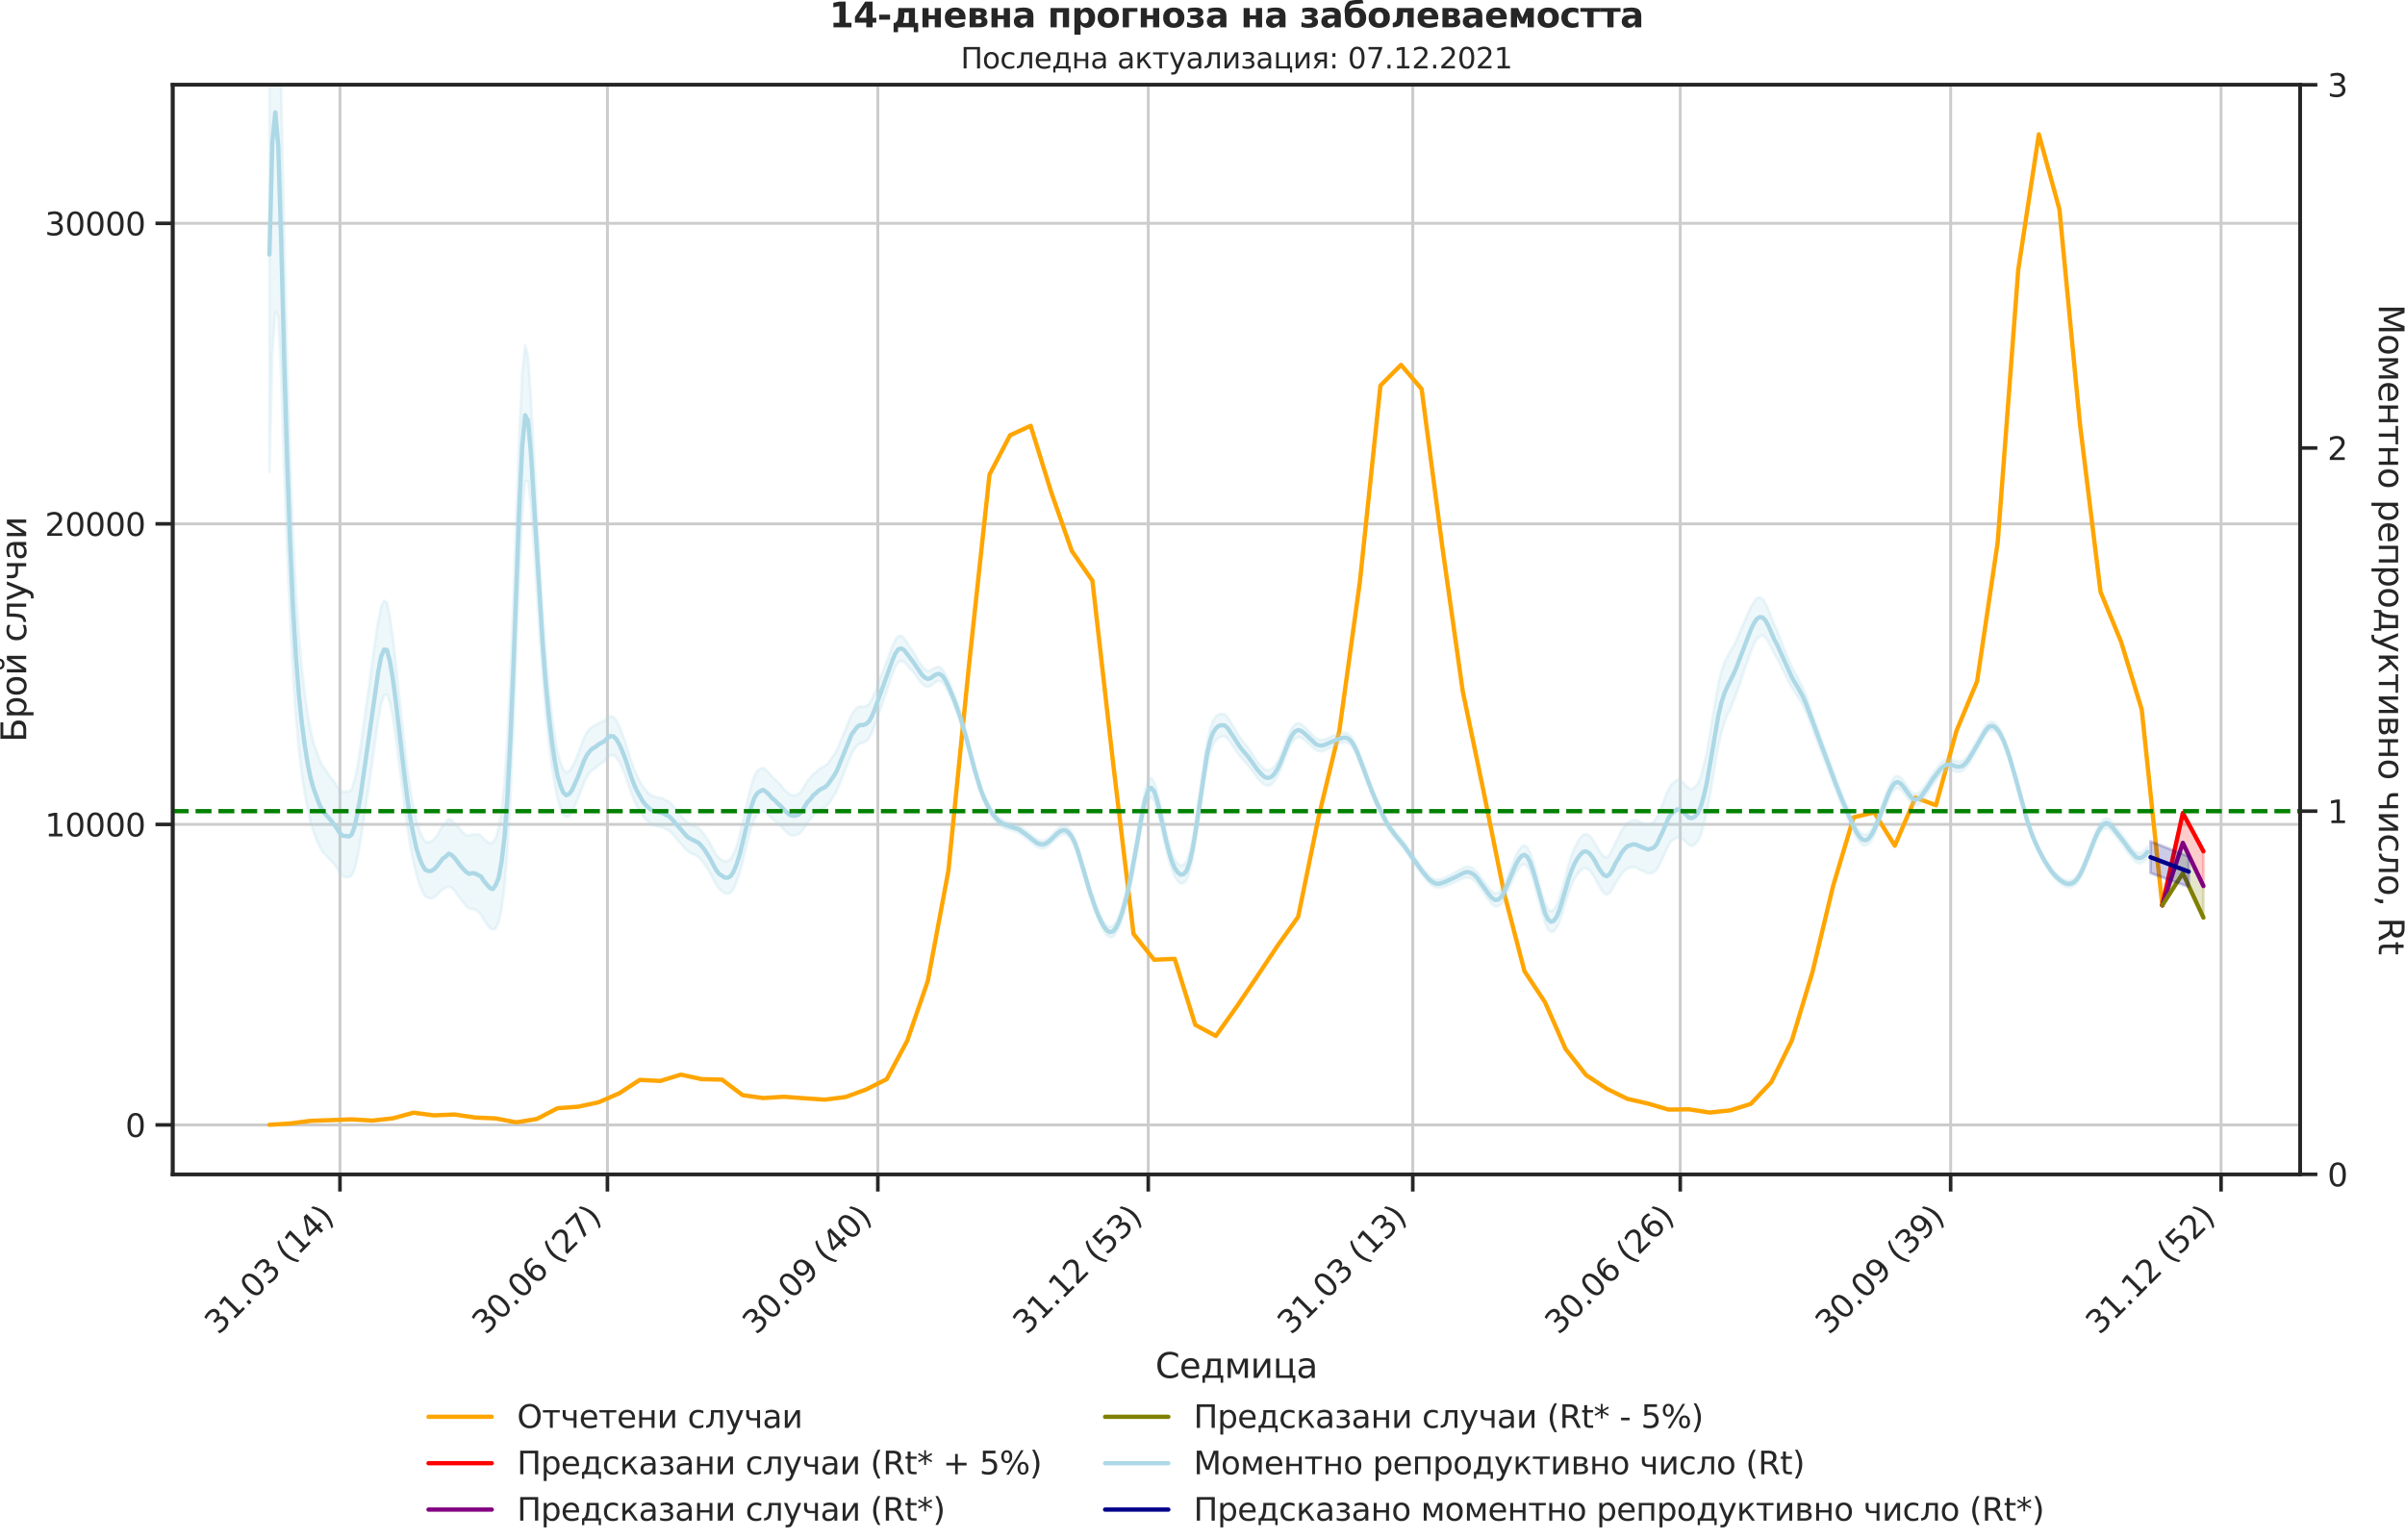 <?xml version="1.0" encoding="utf-8" standalone="no"?>
<!DOCTYPE svg PUBLIC "-//W3C//DTD SVG 1.1//EN"
  "http://www.w3.org/Graphics/SVG/1.1/DTD/svg11.dtd">
<svg xmlns:xlink="http://www.w3.org/1999/xlink" width="836.966pt" height="535.945pt" viewBox="0 0 836.966 535.945" xmlns="http://www.w3.org/2000/svg" version="1.1">
 <defs>
  <style type="text/css">*{stroke-linejoin: round; stroke-linecap: butt}</style>
 </defs>
 <g id="figure_1">
  <g id="patch_1">
   <path d="M 0 535.945 
L 836.966 535.945 
L 836.966 0 
L 0 0 
L 0 535.945 
z
" style="fill: none"/>
  </g>
  <g id="axes_1">
   <g id="patch_2">
    <path d="M 60.108 408.721 
L 800.467 408.721 
L 800.467 29.51 
L 60.108 29.51 
L 60.108 408.721 
z
" style="fill: none"/>
   </g>
   <g id="matplotlib.axis_1">
    <g id="xtick_1">
     <g id="line2d_1">
      <path d="M 118.309 408.721 
L 118.309 29.51 
" clip-path="url(#p9bba24d6b4)" style="fill: none; stroke: #cccccc; stroke-linecap: round"/>
     </g>
     <g id="line2d_2">
      <defs>
       <path id="mb7ac06958a" d="M 0 0 
L 0 6 
" style="stroke: #262626; stroke-width: 1.25"/>
      </defs>
      <g>
       <use xlink:href="#mb7ac06958a" x="118.309" y="408.721" style="fill: #262626; stroke: #262626; stroke-width: 1.25"/>
      </g>
     </g>
     <g id="text_1">
      <!-- 31.03 (14) -->
      <g style="fill: #262626" transform="translate(75.985 464.838)rotate(-45)scale(0.11 -0.11)">
       <defs>
        <path id="DejaVuSans-33" d="M 2597 2516 
Q 3050 2419 3304 2112 
Q 3559 1806 3559 1356 
Q 3559 666 3084 287 
Q 2609 -91 1734 -91 
Q 1441 -91 1130 -33 
Q 819 25 488 141 
L 488 750 
Q 750 597 1062 519 
Q 1375 441 1716 441 
Q 2309 441 2620 675 
Q 2931 909 2931 1356 
Q 2931 1769 2642 2001 
Q 2353 2234 1838 2234 
L 1294 2234 
L 1294 2753 
L 1863 2753 
Q 2328 2753 2575 2939 
Q 2822 3125 2822 3475 
Q 2822 3834 2567 4026 
Q 2313 4219 1838 4219 
Q 1578 4219 1281 4162 
Q 984 4106 628 3988 
L 628 4550 
Q 988 4650 1302 4700 
Q 1616 4750 1894 4750 
Q 2613 4750 3031 4423 
Q 3450 4097 3450 3541 
Q 3450 3153 3228 2886 
Q 3006 2619 2597 2516 
z
" transform="scale(0.016)"/>
        <path id="DejaVuSans-31" d="M 794 531 
L 1825 531 
L 1825 4091 
L 703 3866 
L 703 4441 
L 1819 4666 
L 2450 4666 
L 2450 531 
L 3481 531 
L 3481 0 
L 794 0 
L 794 531 
z
" transform="scale(0.016)"/>
        <path id="DejaVuSans-2e" d="M 684 794 
L 1344 794 
L 1344 0 
L 684 0 
L 684 794 
z
" transform="scale(0.016)"/>
        <path id="DejaVuSans-30" d="M 2034 4250 
Q 1547 4250 1301 3770 
Q 1056 3291 1056 2328 
Q 1056 1369 1301 889 
Q 1547 409 2034 409 
Q 2525 409 2770 889 
Q 3016 1369 3016 2328 
Q 3016 3291 2770 3770 
Q 2525 4250 2034 4250 
z
M 2034 4750 
Q 2819 4750 3233 4129 
Q 3647 3509 3647 2328 
Q 3647 1150 3233 529 
Q 2819 -91 2034 -91 
Q 1250 -91 836 529 
Q 422 1150 422 2328 
Q 422 3509 836 4129 
Q 1250 4750 2034 4750 
z
" transform="scale(0.016)"/>
        <path id="DejaVuSans-20" transform="scale(0.016)"/>
        <path id="DejaVuSans-28" d="M 1984 4856 
Q 1566 4138 1362 3434 
Q 1159 2731 1159 2009 
Q 1159 1288 1364 580 
Q 1569 -128 1984 -844 
L 1484 -844 
Q 1016 -109 783 600 
Q 550 1309 550 2009 
Q 550 2706 781 3412 
Q 1013 4119 1484 4856 
L 1984 4856 
z
" transform="scale(0.016)"/>
        <path id="DejaVuSans-34" d="M 2419 4116 
L 825 1625 
L 2419 1625 
L 2419 4116 
z
M 2253 4666 
L 3047 4666 
L 3047 1625 
L 3713 1625 
L 3713 1100 
L 3047 1100 
L 3047 0 
L 2419 0 
L 2419 1100 
L 313 1100 
L 313 1709 
L 2253 4666 
z
" transform="scale(0.016)"/>
        <path id="DejaVuSans-29" d="M 513 4856 
L 1013 4856 
Q 1481 4119 1714 3412 
Q 1947 2706 1947 2009 
Q 1947 1309 1714 600 
Q 1481 -109 1013 -844 
L 513 -844 
Q 928 -128 1133 580 
Q 1338 1288 1338 2009 
Q 1338 2731 1133 3434 
Q 928 4138 513 4856 
z
" transform="scale(0.016)"/>
       </defs>
       <use xlink:href="#DejaVuSans-33"/>
       <use xlink:href="#DejaVuSans-31" x="63.623"/>
       <use xlink:href="#DejaVuSans-2e" x="127.246"/>
       <use xlink:href="#DejaVuSans-30" x="159.033"/>
       <use xlink:href="#DejaVuSans-33" x="222.656"/>
       <use xlink:href="#DejaVuSans-20" x="286.279"/>
       <use xlink:href="#DejaVuSans-28" x="318.066"/>
       <use xlink:href="#DejaVuSans-31" x="357.08"/>
       <use xlink:href="#DejaVuSans-34" x="420.703"/>
       <use xlink:href="#DejaVuSans-29" x="484.326"/>
      </g>
     </g>
    </g>
    <g id="xtick_2">
     <g id="line2d_3">
      <path d="M 211.391 408.721 
L 211.391 29.51 
" clip-path="url(#p9bba24d6b4)" style="fill: none; stroke: #cccccc; stroke-linecap: round"/>
     </g>
     <g id="line2d_4">
      <g>
       <use xlink:href="#mb7ac06958a" x="211.391" y="408.721" style="fill: #262626; stroke: #262626; stroke-width: 1.25"/>
      </g>
     </g>
     <g id="text_2">
      <!-- 30.06 (27) -->
      <g style="fill: #262626" transform="translate(169.067 464.838)rotate(-45)scale(0.11 -0.11)">
       <defs>
        <path id="DejaVuSans-36" d="M 2113 2584 
Q 1688 2584 1439 2293 
Q 1191 2003 1191 1497 
Q 1191 994 1439 701 
Q 1688 409 2113 409 
Q 2538 409 2786 701 
Q 3034 994 3034 1497 
Q 3034 2003 2786 2293 
Q 2538 2584 2113 2584 
z
M 3366 4563 
L 3366 3988 
Q 3128 4100 2886 4159 
Q 2644 4219 2406 4219 
Q 1781 4219 1451 3797 
Q 1122 3375 1075 2522 
Q 1259 2794 1537 2939 
Q 1816 3084 2150 3084 
Q 2853 3084 3261 2657 
Q 3669 2231 3669 1497 
Q 3669 778 3244 343 
Q 2819 -91 2113 -91 
Q 1303 -91 875 529 
Q 447 1150 447 2328 
Q 447 3434 972 4092 
Q 1497 4750 2381 4750 
Q 2619 4750 2861 4703 
Q 3103 4656 3366 4563 
z
" transform="scale(0.016)"/>
        <path id="DejaVuSans-32" d="M 1228 531 
L 3431 531 
L 3431 0 
L 469 0 
L 469 531 
Q 828 903 1448 1529 
Q 2069 2156 2228 2338 
Q 2531 2678 2651 2914 
Q 2772 3150 2772 3378 
Q 2772 3750 2511 3984 
Q 2250 4219 1831 4219 
Q 1534 4219 1204 4116 
Q 875 4013 500 3803 
L 500 4441 
Q 881 4594 1212 4672 
Q 1544 4750 1819 4750 
Q 2544 4750 2975 4387 
Q 3406 4025 3406 3419 
Q 3406 3131 3298 2873 
Q 3191 2616 2906 2266 
Q 2828 2175 2409 1742 
Q 1991 1309 1228 531 
z
" transform="scale(0.016)"/>
        <path id="DejaVuSans-37" d="M 525 4666 
L 3525 4666 
L 3525 4397 
L 1831 0 
L 1172 0 
L 2766 4134 
L 525 4134 
L 525 4666 
z
" transform="scale(0.016)"/>
       </defs>
       <use xlink:href="#DejaVuSans-33"/>
       <use xlink:href="#DejaVuSans-30" x="63.623"/>
       <use xlink:href="#DejaVuSans-2e" x="127.246"/>
       <use xlink:href="#DejaVuSans-30" x="159.033"/>
       <use xlink:href="#DejaVuSans-36" x="222.656"/>
       <use xlink:href="#DejaVuSans-20" x="286.279"/>
       <use xlink:href="#DejaVuSans-28" x="318.066"/>
       <use xlink:href="#DejaVuSans-32" x="357.08"/>
       <use xlink:href="#DejaVuSans-37" x="420.703"/>
       <use xlink:href="#DejaVuSans-29" x="484.326"/>
      </g>
     </g>
    </g>
    <g id="xtick_3">
     <g id="line2d_5">
      <path d="M 305.496 408.721 
L 305.496 29.51 
" clip-path="url(#p9bba24d6b4)" style="fill: none; stroke: #cccccc; stroke-linecap: round"/>
     </g>
     <g id="line2d_6">
      <g>
       <use xlink:href="#mb7ac06958a" x="305.496" y="408.721" style="fill: #262626; stroke: #262626; stroke-width: 1.25"/>
      </g>
     </g>
     <g id="text_3">
      <!-- 30.09 (40) -->
      <g style="fill: #262626" transform="translate(263.172 464.838)rotate(-45)scale(0.11 -0.11)">
       <defs>
        <path id="DejaVuSans-39" d="M 703 97 
L 703 672 
Q 941 559 1184 500 
Q 1428 441 1663 441 
Q 2288 441 2617 861 
Q 2947 1281 2994 2138 
Q 2813 1869 2534 1725 
Q 2256 1581 1919 1581 
Q 1219 1581 811 2004 
Q 403 2428 403 3163 
Q 403 3881 828 4315 
Q 1253 4750 1959 4750 
Q 2769 4750 3195 4129 
Q 3622 3509 3622 2328 
Q 3622 1225 3098 567 
Q 2575 -91 1691 -91 
Q 1453 -91 1209 -44 
Q 966 3 703 97 
z
M 1959 2075 
Q 2384 2075 2632 2365 
Q 2881 2656 2881 3163 
Q 2881 3666 2632 3958 
Q 2384 4250 1959 4250 
Q 1534 4250 1286 3958 
Q 1038 3666 1038 3163 
Q 1038 2656 1286 2365 
Q 1534 2075 1959 2075 
z
" transform="scale(0.016)"/>
       </defs>
       <use xlink:href="#DejaVuSans-33"/>
       <use xlink:href="#DejaVuSans-30" x="63.623"/>
       <use xlink:href="#DejaVuSans-2e" x="127.246"/>
       <use xlink:href="#DejaVuSans-30" x="159.033"/>
       <use xlink:href="#DejaVuSans-39" x="222.656"/>
       <use xlink:href="#DejaVuSans-20" x="286.279"/>
       <use xlink:href="#DejaVuSans-28" x="318.066"/>
       <use xlink:href="#DejaVuSans-34" x="357.08"/>
       <use xlink:href="#DejaVuSans-30" x="420.703"/>
       <use xlink:href="#DejaVuSans-29" x="484.326"/>
      </g>
     </g>
    </g>
    <g id="xtick_4">
     <g id="line2d_7">
      <path d="M 399.601 408.721 
L 399.601 29.51 
" clip-path="url(#p9bba24d6b4)" style="fill: none; stroke: #cccccc; stroke-linecap: round"/>
     </g>
     <g id="line2d_8">
      <g>
       <use xlink:href="#mb7ac06958a" x="399.601" y="408.721" style="fill: #262626; stroke: #262626; stroke-width: 1.25"/>
      </g>
     </g>
     <g id="text_4">
      <!-- 31.12 (53) -->
      <g style="fill: #262626" transform="translate(357.277 464.838)rotate(-45)scale(0.11 -0.11)">
       <defs>
        <path id="DejaVuSans-35" d="M 691 4666 
L 3169 4666 
L 3169 4134 
L 1269 4134 
L 1269 2991 
Q 1406 3038 1543 3061 
Q 1681 3084 1819 3084 
Q 2600 3084 3056 2656 
Q 3513 2228 3513 1497 
Q 3513 744 3044 326 
Q 2575 -91 1722 -91 
Q 1428 -91 1123 -41 
Q 819 9 494 109 
L 494 744 
Q 775 591 1075 516 
Q 1375 441 1709 441 
Q 2250 441 2565 725 
Q 2881 1009 2881 1497 
Q 2881 1984 2565 2268 
Q 2250 2553 1709 2553 
Q 1456 2553 1204 2497 
Q 953 2441 691 2322 
L 691 4666 
z
" transform="scale(0.016)"/>
       </defs>
       <use xlink:href="#DejaVuSans-33"/>
       <use xlink:href="#DejaVuSans-31" x="63.623"/>
       <use xlink:href="#DejaVuSans-2e" x="127.246"/>
       <use xlink:href="#DejaVuSans-31" x="159.033"/>
       <use xlink:href="#DejaVuSans-32" x="222.656"/>
       <use xlink:href="#DejaVuSans-20" x="286.279"/>
       <use xlink:href="#DejaVuSans-28" x="318.066"/>
       <use xlink:href="#DejaVuSans-35" x="357.08"/>
       <use xlink:href="#DejaVuSans-33" x="420.703"/>
       <use xlink:href="#DejaVuSans-29" x="484.326"/>
      </g>
     </g>
    </g>
    <g id="xtick_5">
     <g id="line2d_9">
      <path d="M 491.66 408.721 
L 491.66 29.51 
" clip-path="url(#p9bba24d6b4)" style="fill: none; stroke: #cccccc; stroke-linecap: round"/>
     </g>
     <g id="line2d_10">
      <g>
       <use xlink:href="#mb7ac06958a" x="491.66" y="408.721" style="fill: #262626; stroke: #262626; stroke-width: 1.25"/>
      </g>
     </g>
     <g id="text_5">
      <!-- 31.03 (13) -->
      <g style="fill: #262626" transform="translate(449.336 464.838)rotate(-45)scale(0.11 -0.11)">
       <use xlink:href="#DejaVuSans-33"/>
       <use xlink:href="#DejaVuSans-31" x="63.623"/>
       <use xlink:href="#DejaVuSans-2e" x="127.246"/>
       <use xlink:href="#DejaVuSans-30" x="159.033"/>
       <use xlink:href="#DejaVuSans-33" x="222.656"/>
       <use xlink:href="#DejaVuSans-20" x="286.279"/>
       <use xlink:href="#DejaVuSans-28" x="318.066"/>
       <use xlink:href="#DejaVuSans-31" x="357.08"/>
       <use xlink:href="#DejaVuSans-33" x="420.703"/>
       <use xlink:href="#DejaVuSans-29" x="484.326"/>
      </g>
     </g>
    </g>
    <g id="xtick_6">
     <g id="line2d_11">
      <path d="M 584.742 408.721 
L 584.742 29.51 
" clip-path="url(#p9bba24d6b4)" style="fill: none; stroke: #cccccc; stroke-linecap: round"/>
     </g>
     <g id="line2d_12">
      <g>
       <use xlink:href="#mb7ac06958a" x="584.742" y="408.721" style="fill: #262626; stroke: #262626; stroke-width: 1.25"/>
      </g>
     </g>
     <g id="text_6">
      <!-- 30.06 (26) -->
      <g style="fill: #262626" transform="translate(542.418 464.838)rotate(-45)scale(0.11 -0.11)">
       <use xlink:href="#DejaVuSans-33"/>
       <use xlink:href="#DejaVuSans-30" x="63.623"/>
       <use xlink:href="#DejaVuSans-2e" x="127.246"/>
       <use xlink:href="#DejaVuSans-30" x="159.033"/>
       <use xlink:href="#DejaVuSans-36" x="222.656"/>
       <use xlink:href="#DejaVuSans-20" x="286.279"/>
       <use xlink:href="#DejaVuSans-28" x="318.066"/>
       <use xlink:href="#DejaVuSans-32" x="357.08"/>
       <use xlink:href="#DejaVuSans-36" x="420.703"/>
       <use xlink:href="#DejaVuSans-29" x="484.326"/>
      </g>
     </g>
    </g>
    <g id="xtick_7">
     <g id="line2d_13">
      <path d="M 678.847 408.721 
L 678.847 29.51 
" clip-path="url(#p9bba24d6b4)" style="fill: none; stroke: #cccccc; stroke-linecap: round"/>
     </g>
     <g id="line2d_14">
      <g>
       <use xlink:href="#mb7ac06958a" x="678.847" y="408.721" style="fill: #262626; stroke: #262626; stroke-width: 1.25"/>
      </g>
     </g>
     <g id="text_7">
      <!-- 30.09 (39) -->
      <g style="fill: #262626" transform="translate(636.523 464.838)rotate(-45)scale(0.11 -0.11)">
       <use xlink:href="#DejaVuSans-33"/>
       <use xlink:href="#DejaVuSans-30" x="63.623"/>
       <use xlink:href="#DejaVuSans-2e" x="127.246"/>
       <use xlink:href="#DejaVuSans-30" x="159.033"/>
       <use xlink:href="#DejaVuSans-39" x="222.656"/>
       <use xlink:href="#DejaVuSans-20" x="286.279"/>
       <use xlink:href="#DejaVuSans-28" x="318.066"/>
       <use xlink:href="#DejaVuSans-33" x="357.08"/>
       <use xlink:href="#DejaVuSans-39" x="420.703"/>
       <use xlink:href="#DejaVuSans-29" x="484.326"/>
      </g>
     </g>
    </g>
    <g id="xtick_8">
     <g id="line2d_15">
      <path d="M 772.952 408.721 
L 772.952 29.51 
" clip-path="url(#p9bba24d6b4)" style="fill: none; stroke: #cccccc; stroke-linecap: round"/>
     </g>
     <g id="line2d_16">
      <g>
       <use xlink:href="#mb7ac06958a" x="772.952" y="408.721" style="fill: #262626; stroke: #262626; stroke-width: 1.25"/>
      </g>
     </g>
     <g id="text_8">
      <!-- 31.12 (52) -->
      <g style="fill: #262626" transform="translate(730.628 464.838)rotate(-45)scale(0.11 -0.11)">
       <use xlink:href="#DejaVuSans-33"/>
       <use xlink:href="#DejaVuSans-31" x="63.623"/>
       <use xlink:href="#DejaVuSans-2e" x="127.246"/>
       <use xlink:href="#DejaVuSans-31" x="159.033"/>
       <use xlink:href="#DejaVuSans-32" x="222.656"/>
       <use xlink:href="#DejaVuSans-20" x="286.279"/>
       <use xlink:href="#DejaVuSans-28" x="318.066"/>
       <use xlink:href="#DejaVuSans-35" x="357.08"/>
       <use xlink:href="#DejaVuSans-32" x="420.703"/>
       <use xlink:href="#DejaVuSans-29" x="484.326"/>
      </g>
     </g>
    </g>
    <g id="text_9">
     <!-- Седмица -->
     <g style="fill: #262626" transform="translate(402.072 479.573)scale(0.12 -0.12)">
      <defs>
       <path id="DejaVuSans-421" d="M 4122 4306 
L 4122 3641 
Q 3803 3938 3442 4084 
Q 3081 4231 2675 4231 
Q 1875 4231 1450 3742 
Q 1025 3253 1025 2328 
Q 1025 1406 1450 917 
Q 1875 428 2675 428 
Q 3081 428 3442 575 
Q 3803 722 4122 1019 
L 4122 359 
Q 3791 134 3420 21 
Q 3050 -91 2638 -91 
Q 1578 -91 968 557 
Q 359 1206 359 2328 
Q 359 3453 968 4101 
Q 1578 4750 2638 4750 
Q 3056 4750 3426 4639 
Q 3797 4528 4122 4306 
z
" transform="scale(0.016)"/>
       <path id="DejaVuSans-435" d="M 3597 1894 
L 3597 1613 
L 953 1613 
Q 991 1019 1311 708 
Q 1631 397 2203 397 
Q 2534 397 2845 478 
Q 3156 559 3463 722 
L 3463 178 
Q 3153 47 2828 -22 
Q 2503 -91 2169 -91 
Q 1331 -91 842 396 
Q 353 884 353 1716 
Q 353 2575 817 3079 
Q 1281 3584 2069 3584 
Q 2775 3584 3186 3129 
Q 3597 2675 3597 1894 
z
M 3022 2063 
Q 3016 2534 2758 2815 
Q 2500 3097 2075 3097 
Q 1594 3097 1305 2825 
Q 1016 2553 972 2059 
L 3022 2063 
z
" transform="scale(0.016)"/>
       <path id="DejaVuSans-434" d="M 1384 459 
L 3053 459 
L 3053 3041 
L 1844 3041 
L 1844 2603 
Q 1844 1316 1475 628 
L 1384 459 
z
M 550 459 
Q 834 584 959 850 
Q 1266 1509 1266 2838 
L 1266 3500 
L 3631 3500 
L 3631 459 
L 4091 459 
L 4091 -884 
L 3631 -884 
L 3631 0 
L 794 0 
L 794 -884 
L 334 -884 
L 334 459 
L 550 459 
z
" transform="scale(0.016)"/>
       <path id="DejaVuSans-43c" d="M 581 3500 
L 1422 3500 
L 2416 1156 
L 3413 3500 
L 4247 3500 
L 4247 0 
L 3669 0 
L 3669 2950 
L 2703 672 
L 2128 672 
L 1159 2950 
L 1159 0 
L 581 0 
L 581 3500 
z
" transform="scale(0.016)"/>
       <path id="DejaVuSans-438" d="M 3578 3500 
L 3578 0 
L 3006 0 
L 3006 2809 
L 1319 0 
L 581 0 
L 581 3500 
L 1153 3500 
L 1153 697 
L 2838 3500 
L 3578 3500 
z
" transform="scale(0.016)"/>
       <path id="DejaVuSans-446" d="M 3603 0 
L 581 0 
L 581 3500 
L 1159 3500 
L 1159 459 
L 3025 459 
L 3025 3500 
L 3603 3500 
L 3603 459 
L 4063 459 
L 4063 -884 
L 3603 -884 
L 3603 0 
z
" transform="scale(0.016)"/>
       <path id="DejaVuSans-430" d="M 2194 1759 
Q 1497 1759 1228 1600 
Q 959 1441 959 1056 
Q 959 750 1161 570 
Q 1363 391 1709 391 
Q 2188 391 2477 730 
Q 2766 1069 2766 1631 
L 2766 1759 
L 2194 1759 
z
M 3341 1997 
L 3341 0 
L 2766 0 
L 2766 531 
Q 2569 213 2275 61 
Q 1981 -91 1556 -91 
Q 1019 -91 701 211 
Q 384 513 384 1019 
Q 384 1609 779 1909 
Q 1175 2209 1959 2209 
L 2766 2209 
L 2766 2266 
Q 2766 2663 2505 2880 
Q 2244 3097 1772 3097 
Q 1472 3097 1187 3025 
Q 903 2953 641 2809 
L 641 3341 
Q 956 3463 1253 3523 
Q 1550 3584 1831 3584 
Q 2591 3584 2966 3190 
Q 3341 2797 3341 1997 
z
" transform="scale(0.016)"/>
      </defs>
      <use xlink:href="#DejaVuSans-421"/>
      <use xlink:href="#DejaVuSans-435" x="69.824"/>
      <use xlink:href="#DejaVuSans-434" x="131.348"/>
      <use xlink:href="#DejaVuSans-43c" x="200.488"/>
      <use xlink:href="#DejaVuSans-438" x="275.928"/>
      <use xlink:href="#DejaVuSans-446" x="340.918"/>
      <use xlink:href="#DejaVuSans-430" x="408.984"/>
     </g>
    </g>
   </g>
   <g id="matplotlib.axis_2">
    <g id="ytick_1">
     <g id="line2d_17">
      <path d="M 60.108 391.526 
L 800.467 391.526 
" clip-path="url(#p9bba24d6b4)" style="fill: none; stroke: #cccccc; stroke-linecap: round"/>
     </g>
     <g id="line2d_18">
      <defs>
       <path id="m44649a25e9" d="M 0 0 
L -6 0 
" style="stroke: #262626; stroke-width: 1.25"/>
      </defs>
      <g>
       <use xlink:href="#m44649a25e9" x="60.108" y="391.526" style="fill: #262626; stroke: #262626; stroke-width: 1.25"/>
      </g>
     </g>
     <g id="text_10">
      <!-- 0 -->
      <g style="fill: #262626" transform="translate(43.609 395.705)scale(0.11 -0.11)">
       <use xlink:href="#DejaVuSans-30"/>
      </g>
     </g>
    </g>
    <g id="ytick_2">
     <g id="line2d_19">
      <path d="M 60.108 286.927 
L 800.467 286.927 
" clip-path="url(#p9bba24d6b4)" style="fill: none; stroke: #cccccc; stroke-linecap: round"/>
     </g>
     <g id="line2d_20">
      <g>
       <use xlink:href="#m44649a25e9" x="60.108" y="286.927" style="fill: #262626; stroke: #262626; stroke-width: 1.25"/>
      </g>
     </g>
     <g id="text_11">
      <!-- 10000 -->
      <g style="fill: #262626" transform="translate(15.614 291.106)scale(0.11 -0.11)">
       <use xlink:href="#DejaVuSans-31"/>
       <use xlink:href="#DejaVuSans-30" x="63.623"/>
       <use xlink:href="#DejaVuSans-30" x="127.246"/>
       <use xlink:href="#DejaVuSans-30" x="190.869"/>
       <use xlink:href="#DejaVuSans-30" x="254.492"/>
      </g>
     </g>
    </g>
    <g id="ytick_3">
     <g id="line2d_21">
      <path d="M 60.108 182.328 
L 800.467 182.328 
" clip-path="url(#p9bba24d6b4)" style="fill: none; stroke: #cccccc; stroke-linecap: round"/>
     </g>
     <g id="line2d_22">
      <g>
       <use xlink:href="#m44649a25e9" x="60.108" y="182.328" style="fill: #262626; stroke: #262626; stroke-width: 1.25"/>
      </g>
     </g>
     <g id="text_12">
      <!-- 20000 -->
      <g style="fill: #262626" transform="translate(15.614 186.507)scale(0.11 -0.11)">
       <use xlink:href="#DejaVuSans-32"/>
       <use xlink:href="#DejaVuSans-30" x="63.623"/>
       <use xlink:href="#DejaVuSans-30" x="127.246"/>
       <use xlink:href="#DejaVuSans-30" x="190.869"/>
       <use xlink:href="#DejaVuSans-30" x="254.492"/>
      </g>
     </g>
    </g>
    <g id="ytick_4">
     <g id="line2d_23">
      <path d="M 60.108 77.729 
L 800.467 77.729 
" clip-path="url(#p9bba24d6b4)" style="fill: none; stroke: #cccccc; stroke-linecap: round"/>
     </g>
     <g id="line2d_24">
      <g>
       <use xlink:href="#m44649a25e9" x="60.108" y="77.729" style="fill: #262626; stroke: #262626; stroke-width: 1.25"/>
      </g>
     </g>
     <g id="text_13">
      <!-- 30000 -->
      <g style="fill: #262626" transform="translate(15.614 81.908)scale(0.11 -0.11)">
       <use xlink:href="#DejaVuSans-33"/>
       <use xlink:href="#DejaVuSans-30" x="63.623"/>
       <use xlink:href="#DejaVuSans-30" x="127.246"/>
       <use xlink:href="#DejaVuSans-30" x="190.869"/>
       <use xlink:href="#DejaVuSans-30" x="254.492"/>
      </g>
     </g>
    </g>
    <g id="text_14">
     <!-- Брой случаи -->
     <g style="fill: #262626" transform="translate(9.118 258.325)rotate(-90)scale(0.12 -0.12)">
      <defs>
       <path id="DejaVuSans-411" d="M 3272 1372 
Q 3272 1806 3026 2017 
Q 2781 2228 2272 2228 
L 1259 2228 
L 1259 519 
L 2272 519 
Q 2781 519 3026 730 
Q 3272 941 3272 1372 
z
M 3609 4666 
L 3609 4147 
L 1259 4147 
L 1259 2747 
L 2303 2747 
Q 3088 2747 3513 2406 
Q 3938 2066 3938 1372 
Q 3938 681 3527 340 
Q 3116 0 2303 0 
L 628 0 
L 628 4666 
L 3609 4666 
z
" transform="scale(0.016)"/>
       <path id="DejaVuSans-440" d="M 1159 525 
L 1159 -1331 
L 581 -1331 
L 581 3500 
L 1159 3500 
L 1159 2969 
Q 1341 3281 1617 3432 
Q 1894 3584 2278 3584 
Q 2916 3584 3314 3078 
Q 3713 2572 3713 1747 
Q 3713 922 3314 415 
Q 2916 -91 2278 -91 
Q 1894 -91 1617 61 
Q 1341 213 1159 525 
z
M 3116 1747 
Q 3116 2381 2855 2742 
Q 2594 3103 2138 3103 
Q 1681 3103 1420 2742 
Q 1159 2381 1159 1747 
Q 1159 1113 1420 752 
Q 1681 391 2138 391 
Q 2594 391 2855 752 
Q 3116 1113 3116 1747 
z
" transform="scale(0.016)"/>
       <path id="DejaVuSans-43e" d="M 1959 3097 
Q 1497 3097 1228 2736 
Q 959 2375 959 1747 
Q 959 1119 1226 758 
Q 1494 397 1959 397 
Q 2419 397 2687 759 
Q 2956 1122 2956 1747 
Q 2956 2369 2687 2733 
Q 2419 3097 1959 3097 
z
M 1959 3584 
Q 2709 3584 3137 3096 
Q 3566 2609 3566 1747 
Q 3566 888 3137 398 
Q 2709 -91 1959 -91 
Q 1206 -91 779 398 
Q 353 888 353 1747 
Q 353 2609 779 3096 
Q 1206 3584 1959 3584 
z
" transform="scale(0.016)"/>
       <path id="DejaVuSans-439" d="M 3578 3500 
L 3578 0 
L 3006 0 
L 3006 2809 
L 1319 0 
L 581 0 
L 581 3500 
L 1153 3500 
L 1153 697 
L 2838 3500 
L 3578 3500 
z
M 1102 4833 
L 1471 4833 
Q 1505 4599 1656 4481 
Q 1808 4364 2080 4364 
Q 2349 4364 2499 4480 
Q 2649 4596 2689 4833 
L 3058 4833 
Q 3027 4386 2780 4161 
Q 2533 3936 2080 3936 
Q 1627 3936 1380 4161 
Q 1133 4386 1102 4833 
z
" transform="scale(0.016)"/>
       <path id="DejaVuSans-441" d="M 3122 3366 
L 3122 2828 
Q 2878 2963 2633 3030 
Q 2388 3097 2138 3097 
Q 1578 3097 1268 2742 
Q 959 2388 959 1747 
Q 959 1106 1268 751 
Q 1578 397 2138 397 
Q 2388 397 2633 464 
Q 2878 531 3122 666 
L 3122 134 
Q 2881 22 2623 -34 
Q 2366 -91 2075 -91 
Q 1284 -91 818 406 
Q 353 903 353 1747 
Q 353 2603 823 3093 
Q 1294 3584 2113 3584 
Q 2378 3584 2631 3529 
Q 2884 3475 3122 3366 
z
" transform="scale(0.016)"/>
       <path id="DejaVuSans-43b" d="M 238 0 
L 238 478 
Q 806 566 981 959 
Q 1194 1513 1194 2928 
L 1194 3500 
L 3559 3500 
L 3559 0 
L 2984 0 
L 2984 3041 
L 1769 3041 
L 1769 2694 
Q 1769 1344 1494 738 
Q 1200 91 238 0 
z
" transform="scale(0.016)"/>
       <path id="DejaVuSans-443" d="M 2059 -325 
Q 1816 -950 1584 -1140 
Q 1353 -1331 966 -1331 
L 506 -1331 
L 506 -850 
L 844 -850 
Q 1081 -850 1212 -737 
Q 1344 -625 1503 -206 
L 1606 56 
L 191 3500 
L 800 3500 
L 1894 763 
L 2988 3500 
L 3597 3500 
L 2059 -325 
z
" transform="scale(0.016)"/>
       <path id="DejaVuSans-447" d="M 2625 0 
L 2625 1472 
L 1553 1472 
Q 1075 1472 756 1769 
Q 469 2038 469 2613 
L 469 3500 
L 1044 3500 
L 1044 2666 
Q 1044 2300 1206 2116 
Q 1372 1931 1697 1931 
L 2625 1931 
L 2625 3500 
L 3200 3500 
L 3200 0 
L 2625 0 
z
" transform="scale(0.016)"/>
      </defs>
      <use xlink:href="#DejaVuSans-411"/>
      <use xlink:href="#DejaVuSans-440" x="68.604"/>
      <use xlink:href="#DejaVuSans-43e" x="132.08"/>
      <use xlink:href="#DejaVuSans-439" x="193.262"/>
      <use xlink:href="#DejaVuSans-20" x="258.252"/>
      <use xlink:href="#DejaVuSans-441" x="290.039"/>
      <use xlink:href="#DejaVuSans-43b" x="345.02"/>
      <use xlink:href="#DejaVuSans-443" x="408.936"/>
      <use xlink:href="#DejaVuSans-447" x="468.115"/>
      <use xlink:href="#DejaVuSans-430" x="527.197"/>
      <use xlink:href="#DejaVuSans-438" x="588.477"/>
     </g>
    </g>
   </g>
   <g id="PolyCollection_1">
    <defs>
     <path id="m1ec1385665" d="M 752.494 -220.86 
L 752.494 -220.86 
L 759.655 -252.972 
L 766.815 -239.64 
L 766.815 -227.559 
L 766.815 -227.559 
L 759.655 -242.595 
L 752.494 -220.86 
z
" style="stroke: #ff0000; stroke-opacity: 0.2"/>
    </defs>
    <g clip-path="url(#p9bba24d6b4)">
     <use xlink:href="#m1ec1385665" x="0" y="535.945" style="fill: #ff0000; fill-opacity: 0.2; stroke: #ff0000; stroke-opacity: 0.2"/>
    </g>
   </g>
   <g id="PolyCollection_2">
    <defs>
     <path id="m58eb8bee47" d="M 752.494 -220.86 
L 752.494 -220.86 
L 759.655 -242.595 
L 766.815 -227.559 
L 766.815 -216.576 
L 766.815 -216.576 
L 759.655 -232.01 
L 752.494 -220.86 
z
" style="stroke: #808000; stroke-opacity: 0.2"/>
    </defs>
    <g clip-path="url(#p9bba24d6b4)">
     <use xlink:href="#m58eb8bee47" x="0" y="535.945" style="fill: #808000; fill-opacity: 0.2; stroke: #808000; stroke-opacity: 0.2"/>
    </g>
   </g>
   <g id="line2d_25">
    <path d="M 93.76 391.484 
L 100.92 391.034 
L 108.081 390.103 
L 115.241 389.863 
L 122.401 389.591 
L 129.561 390.02 
L 136.721 389.235 
L 143.881 387.279 
L 151.041 388.2 
L 158.202 387.896 
L 165.362 388.953 
L 172.522 389.267 
L 179.682 390.626 
L 186.842 389.455 
L 194.002 385.721 
L 201.163 385.187 
L 208.323 383.65 
L 215.483 380.522 
L 222.643 375.857 
L 229.803 376.223 
L 236.963 374.016 
L 244.123 375.585 
L 251.284 375.763 
L 258.444 381.171 
L 265.604 382.175 
L 272.764 381.725 
L 279.924 382.258 
L 287.084 382.729 
L 294.245 381.819 
L 301.405 379.204 
L 308.565 375.616 
L 315.725 362.228 
L 322.885 341.433 
L 330.045 303.098 
L 337.205 231.678 
L 344.366 165.163 
L 351.526 151.471 
L 358.686 148.208 
L 365.846 171.345 
L 373.006 191.773 
L 380.166 202.118 
L 387.327 265.202 
L 394.487 325.053 
L 401.647 334.038 
L 408.807 333.724 
L 415.967 356.694 
L 423.127 360.565 
L 430.288 350.502 
L 437.448 339.917 
L 444.608 329.143 
L 451.768 319.112 
L 458.928 284.134 
L 466.088 254.449 
L 473.248 202.547 
L 480.409 134.192 
L 487.569 126.995 
L 494.729 135.374 
L 501.889 189.943 
L 509.049 240.569 
L 516.209 275.034 
L 523.37 310.504 
L 530.53 338.024 
L 537.69 348.849 
L 544.85 365.125 
L 552.01 374.204 
L 559.17 378.922 
L 566.33 382.447 
L 573.491 384.089 
L 580.651 386.191 
L 587.811 386.097 
L 594.971 387.216 
L 602.131 386.463 
L 609.291 384.214 
L 616.452 376.621 
L 623.612 362.039 
L 630.772 338.295 
L 637.932 308.38 
L 645.092 284.448 
L 652.252 282.774 
L 659.412 294.353 
L 666.573 277.586 
L 673.733 280.264 
L 680.893 254.334 
L 688.053 237.138 
L 695.213 188.834 
L 702.373 93.9 
L 709.534 46.747 
L 716.694 72.802 
L 723.854 147.674 
L 731.014 206.009 
L 738.174 223.404 
L 745.334 246.907 
L 752.494 315.085 
" clip-path="url(#p9bba24d6b4)" style="fill: none; stroke: #ffa500; stroke-width: 1.5; stroke-linecap: round"/>
   </g>
   <g id="line2d_26">
    <path d="M 752.494 315.085 
L 759.655 282.973 
L 766.815 296.304 
" clip-path="url(#p9bba24d6b4)" style="fill: none; stroke: #ff0000; stroke-width: 1.5; stroke-linecap: round"/>
   </g>
   <g id="line2d_27">
    <path d="M 752.494 315.085 
L 759.655 293.349 
L 766.815 308.385 
" clip-path="url(#p9bba24d6b4)" style="fill: none; stroke: #800080; stroke-width: 1.5; stroke-linecap: round"/>
   </g>
   <g id="line2d_28">
    <path d="M 752.494 315.085 
L 759.655 303.935 
L 766.815 319.368 
" clip-path="url(#p9bba24d6b4)" style="fill: none; stroke: #808000; stroke-width: 1.5; stroke-linecap: round"/>
   </g>
   <g id="patch_3">
    <path d="M 60.108 408.721 
L 60.108 29.51 
" style="fill: none; stroke: #262626; stroke-width: 1.25; stroke-linejoin: miter; stroke-linecap: square"/>
   </g>
   <g id="patch_4">
    <path d="M 800.467 408.721 
L 800.467 29.51 
" style="fill: none; stroke: #262626; stroke-width: 1.25; stroke-linejoin: miter; stroke-linecap: square"/>
   </g>
   <g id="patch_5">
    <path d="M 60.108 408.721 
L 800.467 408.721 
" style="fill: none; stroke: #262626; stroke-width: 1.25; stroke-linejoin: miter; stroke-linecap: square"/>
   </g>
   <g id="patch_6">
    <path d="M 60.108 29.51 
L 800.467 29.51 
" style="fill: none; stroke: #262626; stroke-width: 1.25; stroke-linejoin: miter; stroke-linecap: square"/>
   </g>
   <g id="text_15">
    <!-- Последна актуализация: 07.12.2021 -->
    <g style="fill: #262626" transform="translate(334.356 23.822)scale(0.1 -0.1)">
     <defs>
      <path id="DejaVuSans-41f" d="M 4184 4666 
L 4184 0 
L 3553 0 
L 3553 4134 
L 1259 4134 
L 1259 0 
L 628 0 
L 628 4666 
L 4184 4666 
z
" transform="scale(0.016)"/>
      <path id="DejaVuSans-43d" d="M 581 3500 
L 1159 3500 
L 1159 2072 
L 3025 2072 
L 3025 3500 
L 3603 3500 
L 3603 0 
L 3025 0 
L 3025 1613 
L 1159 1613 
L 1159 0 
L 581 0 
L 581 3500 
z
" transform="scale(0.016)"/>
      <path id="DejaVuSans-43a" d="M 581 3500 
L 1153 3500 
L 1153 1856 
L 2775 3500 
L 3481 3500 
L 2144 2147 
L 3653 0 
L 3009 0 
L 1769 1766 
L 1153 1141 
L 1153 0 
L 581 0 
L 581 3500 
z
" transform="scale(0.016)"/>
      <path id="DejaVuSans-442" d="M 188 3500 
L 3541 3500 
L 3541 3041 
L 2147 3041 
L 2147 0 
L 1581 0 
L 1581 3041 
L 188 3041 
L 188 3500 
z
" transform="scale(0.016)"/>
      <path id="DejaVuSans-437" d="M 2206 1888 
Q 2594 1813 2809 1584 
Q 3025 1356 3025 1019 
Q 3025 478 2622 193 
Q 2219 -91 1475 -91 
Q 1225 -91 961 -47 
Q 697 -3 416 84 
L 416 619 
Q 638 503 903 445 
Q 1169 388 1459 388 
Q 1931 388 2195 563 
Q 2459 738 2459 1019 
Q 2459 1294 2225 1461 
Q 1991 1628 1563 1628 
L 1100 1628 
L 1100 2103 
L 1584 2103 
Q 1947 2103 2158 2242 
Q 2369 2381 2369 2600 
Q 2369 2800 2151 2944 
Q 1934 3088 1563 3088 
Q 1341 3088 1089 3047 
Q 838 3006 534 2916 
L 534 3438 
Q 841 3513 1106 3550 
Q 1372 3588 1609 3588 
Q 2222 3588 2576 3342 
Q 2931 3097 2931 2656 
Q 2931 2366 2743 2164 
Q 2556 1963 2206 1888 
z
" transform="scale(0.016)"/>
      <path id="DejaVuSans-44f" d="M 1181 2491 
Q 1181 2231 1381 2084 
Q 1581 1938 1953 1938 
L 2728 1938 
L 2728 3041 
L 1953 3041 
Q 1581 3041 1381 2897 
Q 1181 2753 1181 2491 
z
M 363 0 
L 1431 1534 
Q 1069 1616 828 1830 
Q 588 2044 588 2491 
Q 588 2997 923 3248 
Q 1259 3500 1938 3500 
L 3306 3500 
L 3306 0 
L 2728 0 
L 2728 1478 
L 2013 1478 
L 981 0 
L 363 0 
z
" transform="scale(0.016)"/>
      <path id="DejaVuSans-3a" d="M 750 794 
L 1409 794 
L 1409 0 
L 750 0 
L 750 794 
z
M 750 3309 
L 1409 3309 
L 1409 2516 
L 750 2516 
L 750 3309 
z
" transform="scale(0.016)"/>
     </defs>
     <use xlink:href="#DejaVuSans-41f"/>
     <use xlink:href="#DejaVuSans-43e" x="75.195"/>
     <use xlink:href="#DejaVuSans-441" x="136.377"/>
     <use xlink:href="#DejaVuSans-43b" x="191.357"/>
     <use xlink:href="#DejaVuSans-435" x="255.273"/>
     <use xlink:href="#DejaVuSans-434" x="316.797"/>
     <use xlink:href="#DejaVuSans-43d" x="385.938"/>
     <use xlink:href="#DejaVuSans-430" x="451.318"/>
     <use xlink:href="#DejaVuSans-20" x="512.598"/>
     <use xlink:href="#DejaVuSans-430" x="544.385"/>
     <use xlink:href="#DejaVuSans-43a" x="605.664"/>
     <use xlink:href="#DejaVuSans-442" x="666.064"/>
     <use xlink:href="#DejaVuSans-443" x="724.316"/>
     <use xlink:href="#DejaVuSans-430" x="783.496"/>
     <use xlink:href="#DejaVuSans-43b" x="844.775"/>
     <use xlink:href="#DejaVuSans-438" x="908.691"/>
     <use xlink:href="#DejaVuSans-437" x="973.682"/>
     <use xlink:href="#DejaVuSans-430" x="1026.855"/>
     <use xlink:href="#DejaVuSans-446" x="1088.135"/>
     <use xlink:href="#DejaVuSans-438" x="1156.201"/>
     <use xlink:href="#DejaVuSans-44f" x="1221.191"/>
     <use xlink:href="#DejaVuSans-3a" x="1281.348"/>
     <use xlink:href="#DejaVuSans-20" x="1315.039"/>
     <use xlink:href="#DejaVuSans-30" x="1346.826"/>
     <use xlink:href="#DejaVuSans-37" x="1410.449"/>
     <use xlink:href="#DejaVuSans-2e" x="1474.072"/>
     <use xlink:href="#DejaVuSans-31" x="1505.859"/>
     <use xlink:href="#DejaVuSans-32" x="1569.482"/>
     <use xlink:href="#DejaVuSans-2e" x="1633.105"/>
     <use xlink:href="#DejaVuSans-32" x="1664.893"/>
     <use xlink:href="#DejaVuSans-30" x="1728.516"/>
     <use xlink:href="#DejaVuSans-32" x="1792.139"/>
     <use xlink:href="#DejaVuSans-31" x="1855.762"/>
    </g>
   </g>
   <g id="text_16">
    <!-- 14-дневна прогноза на заболеваемостта -->
    <g style="fill: #262626" transform="translate(288.619 9.51)scale(0.12 -0.12)">
     <defs>
      <path id="DejaVuSans-Bold-31" d="M 750 831 
L 1813 831 
L 1813 3847 
L 722 3622 
L 722 4441 
L 1806 4666 
L 2950 4666 
L 2950 831 
L 4013 831 
L 4013 0 
L 750 0 
L 750 831 
z
" transform="scale(0.016)"/>
      <path id="DejaVuSans-Bold-34" d="M 2356 3675 
L 1038 1722 
L 2356 1722 
L 2356 3675 
z
M 2156 4666 
L 3494 4666 
L 3494 1722 
L 4159 1722 
L 4159 850 
L 3494 850 
L 3494 0 
L 2356 0 
L 2356 850 
L 288 850 
L 288 1881 
L 2156 4666 
z
" transform="scale(0.016)"/>
      <path id="DejaVuSans-Bold-2d" d="M 347 2297 
L 2309 2297 
L 2309 1388 
L 347 1388 
L 347 2297 
z
" transform="scale(0.016)"/>
      <path id="DejaVuSans-Bold-434" d="M 547 800 
Q 903 919 1053 1314 
Q 1203 1709 1203 2838 
L 1203 3500 
L 4228 3500 
L 4228 800 
L 4809 800 
L 4809 -884 
L 4009 -884 
L 4009 0 
L 1159 0 
L 1159 -884 
L 359 -884 
L 359 800 
L 547 800 
z
M 3109 2700 
L 2322 2700 
L 2322 2603 
Q 2322 1456 2063 800 
L 3109 800 
L 3109 2700 
z
" transform="scale(0.016)"/>
      <path id="DejaVuSans-Bold-43d" d="M 538 3500 
L 1656 3500 
L 1656 2169 
L 2766 2169 
L 2766 3500 
L 3884 3500 
L 3884 0 
L 2766 0 
L 2766 1478 
L 1656 1478 
L 1656 0 
L 538 0 
L 538 3500 
z
" transform="scale(0.016)"/>
      <path id="DejaVuSans-Bold-435" d="M 4031 1759 
L 4031 1441 
L 1416 1441 
Q 1456 1047 1700 850 
Q 1944 653 2381 653 
Q 2734 653 3104 758 
Q 3475 863 3866 1075 
L 3866 213 
Q 3469 63 3072 -14 
Q 2675 -91 2278 -91 
Q 1328 -91 801 392 
Q 275 875 275 1747 
Q 275 2603 792 3093 
Q 1309 3584 2216 3584 
Q 3041 3584 3536 3087 
Q 4031 2591 4031 1759 
z
M 2881 2131 
Q 2881 2450 2695 2645 
Q 2509 2841 2209 2841 
Q 1884 2841 1681 2658 
Q 1478 2475 1428 2131 
L 2881 2131 
z
" transform="scale(0.016)"/>
      <path id="DejaVuSans-Bold-432" d="M 2184 2181 
Q 2378 2181 2478 2261 
Q 2578 2341 2578 2497 
Q 2578 2653 2478 2731 
Q 2378 2809 2184 2809 
L 1656 2809 
L 1656 2181 
L 2184 2181 
z
M 2222 700 
Q 2469 700 2594 798 
Q 2719 897 2719 1094 
Q 2719 1288 2594 1384 
Q 2469 1481 2222 1481 
L 1656 1481 
L 1656 700 
L 2222 700 
z
M 538 3500 
L 2141 3500 
Q 2919 3500 3267 3279 
Q 3616 3059 3616 2575 
Q 3616 2319 3487 2139 
Q 3359 1959 3119 1872 
Q 3428 1788 3598 1561 
Q 3769 1334 3769 1003 
Q 3769 497 3403 248 
Q 3038 0 2294 0 
L 538 0 
L 538 3500 
z
" transform="scale(0.016)"/>
      <path id="DejaVuSans-Bold-430" d="M 2106 1575 
Q 1756 1575 1579 1456 
Q 1403 1338 1403 1106 
Q 1403 894 1545 773 
Q 1688 653 1941 653 
Q 2256 653 2472 879 
Q 2688 1106 2688 1447 
L 2688 1575 
L 2106 1575 
z
M 3816 1997 
L 3816 0 
L 2688 0 
L 2688 519 
Q 2463 200 2181 54 
Q 1900 -91 1497 -91 
Q 953 -91 614 226 
Q 275 544 275 1050 
Q 275 1666 698 1953 
Q 1122 2241 2028 2241 
L 2688 2241 
L 2688 2328 
Q 2688 2594 2478 2717 
Q 2269 2841 1825 2841 
Q 1466 2841 1156 2769 
Q 847 2697 581 2553 
L 581 3406 
Q 941 3494 1303 3539 
Q 1666 3584 2028 3584 
Q 2975 3584 3395 3211 
Q 3816 2838 3816 1997 
z
" transform="scale(0.016)"/>
      <path id="DejaVuSans-Bold-20" transform="scale(0.016)"/>
      <path id="DejaVuSans-Bold-43f" d="M 3884 3500 
L 3884 0 
L 2766 0 
L 2766 2700 
L 1656 2700 
L 1656 0 
L 538 0 
L 538 3500 
L 3884 3500 
z
" transform="scale(0.016)"/>
      <path id="DejaVuSans-Bold-440" d="M 1656 506 
L 1656 -1331 
L 538 -1331 
L 538 3500 
L 1656 3500 
L 1656 2988 
Q 1888 3294 2169 3439 
Q 2450 3584 2816 3584 
Q 3463 3584 3878 3070 
Q 4294 2556 4294 1747 
Q 4294 938 3878 423 
Q 3463 -91 2816 -91 
Q 2450 -91 2169 54 
Q 1888 200 1656 506 
z
M 2400 2772 
Q 2041 2772 1848 2508 
Q 1656 2244 1656 1747 
Q 1656 1250 1848 986 
Q 2041 722 2400 722 
Q 2759 722 2948 984 
Q 3138 1247 3138 1747 
Q 3138 2247 2948 2509 
Q 2759 2772 2400 2772 
z
" transform="scale(0.016)"/>
      <path id="DejaVuSans-Bold-43e" d="M 2203 2784 
Q 1831 2784 1636 2517 
Q 1441 2250 1441 1747 
Q 1441 1244 1636 976 
Q 1831 709 2203 709 
Q 2569 709 2762 976 
Q 2956 1244 2956 1747 
Q 2956 2250 2762 2517 
Q 2569 2784 2203 2784 
z
M 2203 3584 
Q 3106 3584 3614 3096 
Q 4122 2609 4122 1747 
Q 4122 884 3614 396 
Q 3106 -91 2203 -91 
Q 1297 -91 786 396 
Q 275 884 275 1747 
Q 275 2609 786 3096 
Q 1297 3584 2203 3584 
z
" transform="scale(0.016)"/>
      <path id="DejaVuSans-Bold-433" d="M 538 0 
L 538 3500 
L 3191 3500 
L 3191 2809 
L 1656 2809 
L 1656 0 
L 538 0 
z
" transform="scale(0.016)"/>
      <path id="DejaVuSans-Bold-437" d="M 900 2181 
L 1413 2181 
Q 1872 2181 2039 2281 
Q 2206 2381 2206 2519 
Q 2206 2841 1469 2841 
Q 853 2841 472 2625 
L 472 3434 
Q 1041 3584 1713 3584 
Q 2500 3584 2862 3361 
Q 3225 3138 3225 2666 
Q 3225 2047 2541 1888 
Q 3313 1697 3313 994 
Q 3313 453 2888 181 
Q 2463 -91 1553 -91 
Q 875 -91 313 84 
L 313 947 
Q 1013 653 1428 653 
Q 1884 653 2089 776 
Q 2294 900 2294 1056 
Q 2294 1491 1394 1491 
L 900 1491 
L 900 2181 
z
" transform="scale(0.016)"/>
      <path id="DejaVuSans-Bold-431" d="M 344 1941 
L 322 2463 
Q 275 2672 275 2881 
Q 275 3494 456 3894 
Q 791 4631 1238 4781 
Q 1606 4909 3141 5031 
Q 3297 5044 3475 5072 
L 3725 4378 
Q 3488 4316 2269 4209 
Q 1734 4163 1516 4013 
Q 1153 3766 1125 3300 
Q 1584 3584 2275 3584 
Q 3178 3584 3686 3096 
Q 4194 2609 4194 1747 
Q 4194 884 3687 396 
Q 3181 -91 2275 -91 
Q 1369 -91 858 396 
Q 347 884 347 1747 
Q 347 1866 344 1941 
z
M 2272 2784 
Q 1903 2784 1708 2517 
Q 1513 2250 1513 1747 
Q 1513 1244 1708 976 
Q 1903 709 2272 709 
Q 2641 709 2834 976 
Q 3028 1244 3028 1747 
Q 3028 2250 2834 2517 
Q 2641 2784 2272 2784 
z
" transform="scale(0.016)"/>
      <path id="DejaVuSans-Bold-43b" d="M 353 0 
L 353 800 
Q 906 913 1031 1278 
Q 1125 1556 1125 2928 
L 1125 3500 
L 4150 3500 
L 4150 0 
L 3031 0 
L 3031 2700 
L 2244 2700 
L 2244 2584 
Q 2244 1213 2028 813 
Q 1591 0 353 0 
z
" transform="scale(0.016)"/>
      <path id="DejaVuSans-Bold-43c" d="M 538 3500 
L 1825 3500 
L 2613 1750 
L 3400 3500 
L 4691 3500 
L 4691 0 
L 3575 0 
L 3575 1984 
L 2984 672 
L 2250 672 
L 1656 1984 
L 1656 0 
L 538 0 
L 538 3500 
z
" transform="scale(0.016)"/>
      <path id="DejaVuSans-Bold-441" d="M 3366 3391 
L 3366 2478 
Q 3138 2634 2908 2709 
Q 2678 2784 2431 2784 
Q 1963 2784 1702 2511 
Q 1441 2238 1441 1747 
Q 1441 1256 1702 982 
Q 1963 709 2431 709 
Q 2694 709 2930 787 
Q 3166 866 3366 1019 
L 3366 103 
Q 3103 6 2833 -42 
Q 2563 -91 2291 -91 
Q 1344 -91 809 395 
Q 275 881 275 1747 
Q 275 2613 809 3098 
Q 1344 3584 2291 3584 
Q 2566 3584 2833 3536 
Q 3100 3488 3366 3391 
z
" transform="scale(0.016)"/>
      <path id="DejaVuSans-Bold-442" d="M 25 3500 
L 3681 3500 
L 3681 2809 
L 2413 2809 
L 2413 0 
L 1297 0 
L 1297 2809 
L 25 2809 
L 25 3500 
z
" transform="scale(0.016)"/>
     </defs>
     <use xlink:href="#DejaVuSans-Bold-31"/>
     <use xlink:href="#DejaVuSans-Bold-34" x="69.58"/>
     <use xlink:href="#DejaVuSans-Bold-2d" x="139.16"/>
     <use xlink:href="#DejaVuSans-Bold-434" x="180.664"/>
     <use xlink:href="#DejaVuSans-Bold-43d" x="261.426"/>
     <use xlink:href="#DejaVuSans-Bold-435" x="330.518"/>
     <use xlink:href="#DejaVuSans-Bold-432" x="398.34"/>
     <use xlink:href="#DejaVuSans-Bold-43d" x="461.621"/>
     <use xlink:href="#DejaVuSans-Bold-430" x="530.713"/>
     <use xlink:href="#DejaVuSans-Bold-20" x="598.193"/>
     <use xlink:href="#DejaVuSans-Bold-43f" x="633.008"/>
     <use xlink:href="#DejaVuSans-Bold-440" x="702.1"/>
     <use xlink:href="#DejaVuSans-Bold-43e" x="773.682"/>
     <use xlink:href="#DejaVuSans-Bold-433" x="842.383"/>
     <use xlink:href="#DejaVuSans-Bold-43d" x="894.629"/>
     <use xlink:href="#DejaVuSans-Bold-43e" x="963.721"/>
     <use xlink:href="#DejaVuSans-Bold-437" x="1032.422"/>
     <use xlink:href="#DejaVuSans-Bold-430" x="1090.527"/>
     <use xlink:href="#DejaVuSans-Bold-20" x="1158.008"/>
     <use xlink:href="#DejaVuSans-Bold-43d" x="1192.822"/>
     <use xlink:href="#DejaVuSans-Bold-430" x="1261.914"/>
     <use xlink:href="#DejaVuSans-Bold-20" x="1329.395"/>
     <use xlink:href="#DejaVuSans-Bold-437" x="1364.209"/>
     <use xlink:href="#DejaVuSans-Bold-430" x="1422.314"/>
     <use xlink:href="#DejaVuSans-Bold-431" x="1489.795"/>
     <use xlink:href="#DejaVuSans-Bold-43e" x="1559.619"/>
     <use xlink:href="#DejaVuSans-Bold-43b" x="1628.32"/>
     <use xlink:href="#DejaVuSans-Bold-435" x="1701.562"/>
     <use xlink:href="#DejaVuSans-Bold-432" x="1769.385"/>
     <use xlink:href="#DejaVuSans-Bold-430" x="1832.666"/>
     <use xlink:href="#DejaVuSans-Bold-435" x="1900.146"/>
     <use xlink:href="#DejaVuSans-Bold-43c" x="1967.969"/>
     <use xlink:href="#DejaVuSans-Bold-43e" x="2049.707"/>
     <use xlink:href="#DejaVuSans-Bold-441" x="2118.408"/>
     <use xlink:href="#DejaVuSans-Bold-442" x="2177.686"/>
     <use xlink:href="#DejaVuSans-Bold-442" x="2235.645"/>
     <use xlink:href="#DejaVuSans-Bold-430" x="2293.604"/>
    </g>
   </g>
  </g>
  <g id="axes_2">
   <g id="matplotlib.axis_3">
    <g id="ytick_5">
     <g id="line2d_29">
      <defs>
       <path id="me4128b17dc" d="M 0 0 
L 6 0 
" style="stroke: #262626; stroke-width: 1.25"/>
      </defs>
      <g>
       <use xlink:href="#me4128b17dc" x="800.467" y="408.721" style="fill: #262626; stroke: #262626; stroke-width: 1.25"/>
      </g>
     </g>
     <g id="text_17">
      <!-- 0 -->
      <g style="fill: #262626" transform="translate(809.967 412.9)scale(0.11 -0.11)">
       <use xlink:href="#DejaVuSans-30"/>
      </g>
     </g>
    </g>
    <g id="ytick_6">
     <g id="line2d_30">
      <g>
       <use xlink:href="#me4128b17dc" x="800.467" y="282.317" style="fill: #262626; stroke: #262626; stroke-width: 1.25"/>
      </g>
     </g>
     <g id="text_18">
      <!-- 1 -->
      <g style="fill: #262626" transform="translate(809.967 286.496)scale(0.11 -0.11)">
       <use xlink:href="#DejaVuSans-31"/>
      </g>
     </g>
    </g>
    <g id="ytick_7">
     <g id="line2d_31">
      <g>
       <use xlink:href="#me4128b17dc" x="800.467" y="155.914" style="fill: #262626; stroke: #262626; stroke-width: 1.25"/>
      </g>
     </g>
     <g id="text_19">
      <!-- 2 -->
      <g style="fill: #262626" transform="translate(809.967 160.093)scale(0.11 -0.11)">
       <use xlink:href="#DejaVuSans-32"/>
      </g>
     </g>
    </g>
    <g id="ytick_8">
     <g id="line2d_32">
      <g>
       <use xlink:href="#me4128b17dc" x="800.467" y="29.51" style="fill: #262626; stroke: #262626; stroke-width: 1.25"/>
      </g>
     </g>
     <g id="text_20">
      <!-- 3 -->
      <g style="fill: #262626" transform="translate(809.967 33.689)scale(0.11 -0.11)">
       <use xlink:href="#DejaVuSans-33"/>
      </g>
     </g>
    </g>
    <g id="text_21">
     <!-- Моментно репродуктивно число, Rt -->
     <g style="fill: #262626" transform="translate(827.848 105.888)rotate(-270)scale(0.12 -0.12)">
      <defs>
       <path id="DejaVuSans-41c" d="M 628 4666 
L 1569 4666 
L 2759 1491 
L 3956 4666 
L 4897 4666 
L 4897 0 
L 4281 0 
L 4281 4097 
L 3078 897 
L 2444 897 
L 1241 4097 
L 1241 0 
L 628 0 
L 628 4666 
z
" transform="scale(0.016)"/>
       <path id="DejaVuSans-43f" d="M 3603 3500 
L 3603 0 
L 3025 0 
L 3025 3041 
L 1159 3041 
L 1159 0 
L 581 0 
L 581 3500 
L 3603 3500 
z
" transform="scale(0.016)"/>
       <path id="DejaVuSans-432" d="M 1156 1613 
L 1156 459 
L 1975 459 
Q 2369 459 2575 607 
Q 2781 756 2781 1038 
Q 2781 1319 2575 1466 
Q 2369 1613 1975 1613 
L 1156 1613 
z
M 1156 3041 
L 1156 2072 
L 1913 2072 
Q 2238 2072 2444 2201 
Q 2650 2331 2650 2563 
Q 2650 2794 2444 2917 
Q 2238 3041 1913 3041 
L 1156 3041 
z
M 581 3500 
L 1950 3500 
Q 2566 3500 2897 3275 
Q 3228 3050 3228 2634 
Q 3228 2313 3059 2123 
Q 2891 1934 2559 1888 
Q 2956 1813 3175 1575 
Q 3394 1338 3394 981 
Q 3394 513 3033 256 
Q 2672 0 2003 0 
L 581 0 
L 581 3500 
z
" transform="scale(0.016)"/>
       <path id="DejaVuSans-2c" d="M 750 794 
L 1409 794 
L 1409 256 
L 897 -744 
L 494 -744 
L 750 256 
L 750 794 
z
" transform="scale(0.016)"/>
       <path id="DejaVuSans-52" d="M 2841 2188 
Q 3044 2119 3236 1894 
Q 3428 1669 3622 1275 
L 4263 0 
L 3584 0 
L 2988 1197 
Q 2756 1666 2539 1819 
Q 2322 1972 1947 1972 
L 1259 1972 
L 1259 0 
L 628 0 
L 628 4666 
L 2053 4666 
Q 2853 4666 3247 4331 
Q 3641 3997 3641 3322 
Q 3641 2881 3436 2590 
Q 3231 2300 2841 2188 
z
M 1259 4147 
L 1259 2491 
L 2053 2491 
Q 2509 2491 2742 2702 
Q 2975 2913 2975 3322 
Q 2975 3731 2742 3939 
Q 2509 4147 2053 4147 
L 1259 4147 
z
" transform="scale(0.016)"/>
       <path id="DejaVuSans-74" d="M 1172 4494 
L 1172 3500 
L 2356 3500 
L 2356 3053 
L 1172 3053 
L 1172 1153 
Q 1172 725 1289 603 
Q 1406 481 1766 481 
L 2356 481 
L 2356 0 
L 1766 0 
Q 1100 0 847 248 
Q 594 497 594 1153 
L 594 3053 
L 172 3053 
L 172 3500 
L 594 3500 
L 594 4494 
L 1172 4494 
z
" transform="scale(0.016)"/>
      </defs>
      <use xlink:href="#DejaVuSans-41c"/>
      <use xlink:href="#DejaVuSans-43e" x="86.279"/>
      <use xlink:href="#DejaVuSans-43c" x="147.461"/>
      <use xlink:href="#DejaVuSans-435" x="222.9"/>
      <use xlink:href="#DejaVuSans-43d" x="284.424"/>
      <use xlink:href="#DejaVuSans-442" x="349.805"/>
      <use xlink:href="#DejaVuSans-43d" x="408.057"/>
      <use xlink:href="#DejaVuSans-43e" x="473.438"/>
      <use xlink:href="#DejaVuSans-20" x="534.619"/>
      <use xlink:href="#DejaVuSans-440" x="566.406"/>
      <use xlink:href="#DejaVuSans-435" x="629.883"/>
      <use xlink:href="#DejaVuSans-43f" x="691.406"/>
      <use xlink:href="#DejaVuSans-440" x="756.787"/>
      <use xlink:href="#DejaVuSans-43e" x="820.264"/>
      <use xlink:href="#DejaVuSans-434" x="881.445"/>
      <use xlink:href="#DejaVuSans-443" x="950.586"/>
      <use xlink:href="#DejaVuSans-43a" x="1009.766"/>
      <use xlink:href="#DejaVuSans-442" x="1070.166"/>
      <use xlink:href="#DejaVuSans-438" x="1128.418"/>
      <use xlink:href="#DejaVuSans-432" x="1193.408"/>
      <use xlink:href="#DejaVuSans-43d" x="1252.344"/>
      <use xlink:href="#DejaVuSans-43e" x="1317.725"/>
      <use xlink:href="#DejaVuSans-20" x="1378.906"/>
      <use xlink:href="#DejaVuSans-447" x="1410.693"/>
      <use xlink:href="#DejaVuSans-438" x="1469.775"/>
      <use xlink:href="#DejaVuSans-441" x="1534.766"/>
      <use xlink:href="#DejaVuSans-43b" x="1589.746"/>
      <use xlink:href="#DejaVuSans-43e" x="1653.662"/>
      <use xlink:href="#DejaVuSans-2c" x="1714.844"/>
      <use xlink:href="#DejaVuSans-20" x="1746.631"/>
      <use xlink:href="#DejaVuSans-52" x="1778.418"/>
      <use xlink:href="#DejaVuSans-74" x="1847.9"/>
     </g>
    </g>
   </g>
   <g id="PolyCollection_3">
    <defs>
     <path id="m430042bc1c" d="M 93.76 -534.962 
L 93.76 -371.708 
L 94.783 -412.467 
L 95.806 -427.445 
L 96.829 -425.894 
L 97.852 -404.487 
L 98.875 -372.37 
L 99.898 -344.438 
L 100.92 -320.74 
L 101.943 -301.185 
L 102.966 -286.067 
L 103.989 -275.145 
L 105.012 -266.463 
L 106.035 -259.853 
L 107.058 -254.364 
L 108.081 -249.749 
L 109.103 -246.485 
L 110.126 -243.727 
L 111.149 -241.451 
L 112.172 -239.613 
L 113.195 -238.426 
L 114.218 -237.371 
L 115.241 -236.385 
L 116.264 -235.194 
L 117.286 -233.755 
L 118.309 -232.147 
L 119.332 -230.908 
L 120.355 -230.705 
L 121.378 -230.653 
L 122.401 -231.164 
L 123.424 -233.462 
L 124.447 -237.669 
L 125.469 -243.168 
L 126.492 -249.732 
L 127.515 -256.49 
L 128.538 -263.248 
L 129.561 -270.604 
L 130.584 -278.219 
L 131.607 -284.962 
L 132.63 -290.922 
L 133.653 -293.916 
L 134.675 -294.277 
L 135.698 -291.416 
L 136.721 -286.217 
L 137.744 -279.033 
L 138.767 -270.858 
L 139.79 -262.827 
L 140.813 -254.932 
L 141.836 -247.429 
L 142.858 -241.247 
L 143.881 -235.859 
L 144.904 -231.685 
L 145.927 -228.128 
L 146.95 -225.792 
L 147.973 -224.012 
L 148.996 -223.447 
L 150.019 -223.172 
L 151.041 -223.532 
L 152.064 -224.413 
L 153.087 -225.524 
L 154.11 -226.427 
L 155.133 -227.066 
L 156.156 -227.305 
L 157.179 -227.002 
L 158.202 -225.965 
L 159.224 -224.461 
L 160.247 -223.127 
L 161.27 -221.76 
L 162.293 -220.523 
L 163.316 -219.606 
L 164.339 -219.611 
L 165.362 -219.315 
L 166.385 -218.612 
L 167.408 -217.602 
L 168.43 -215.769 
L 169.453 -214.147 
L 170.476 -212.949 
L 171.499 -212.406 
L 172.522 -212.783 
L 173.545 -214.864 
L 174.568 -219.505 
L 175.591 -227.454 
L 176.613 -239.988 
L 177.636 -257.89 
L 178.659 -280.854 
L 179.682 -308.114 
L 180.705 -334.19 
L 181.728 -356.174 
L 182.751 -368.468 
L 183.774 -368.303 
L 184.796 -359.13 
L 185.819 -344.922 
L 186.842 -328.968 
L 187.865 -313.75 
L 188.888 -299.99 
L 189.911 -287.643 
L 190.934 -277.812 
L 191.957 -269.775 
L 192.98 -263.192 
L 194.002 -258.062 
L 195.025 -254.614 
L 196.048 -252.4 
L 197.071 -251.565 
L 198.094 -251.978 
L 199.117 -253.36 
L 200.14 -255.694 
L 201.163 -258.034 
L 202.185 -260.612 
L 203.208 -263.315 
L 204.231 -265.533 
L 205.254 -267.036 
L 206.277 -268.053 
L 207.3 -268.668 
L 208.323 -269.666 
L 209.346 -270.266 
L 210.368 -271.033 
L 211.391 -272.165 
L 212.414 -272.98 
L 213.437 -273.125 
L 214.46 -272.317 
L 215.483 -270.782 
L 216.506 -268.695 
L 217.529 -266.223 
L 218.551 -263.174 
L 219.574 -260.234 
L 220.597 -257.624 
L 221.62 -255.464 
L 222.643 -253.669 
L 223.666 -252.009 
L 224.689 -250.761 
L 225.712 -249.852 
L 226.735 -248.939 
L 227.757 -248.652 
L 228.78 -248.402 
L 229.803 -248.135 
L 230.826 -247.908 
L 231.849 -247.332 
L 232.872 -246.83 
L 233.895 -245.877 
L 234.918 -244.657 
L 235.94 -243.463 
L 236.963 -242.211 
L 237.986 -241.015 
L 239.009 -239.984 
L 240.032 -239.213 
L 241.055 -238.719 
L 242.078 -238.275 
L 243.101 -237.579 
L 244.123 -236.446 
L 245.146 -235.13 
L 246.169 -233.616 
L 247.192 -231.928 
L 248.215 -229.823 
L 249.238 -228.001 
L 250.261 -226.552 
L 251.284 -225.709 
L 252.307 -224.992 
L 253.329 -224.862 
L 254.352 -225.34 
L 255.375 -226.728 
L 256.398 -229.118 
L 257.421 -232.125 
L 258.444 -235.988 
L 259.467 -240.502 
L 260.49 -244.474 
L 261.512 -248.127 
L 262.535 -250.847 
L 263.558 -252.502 
L 264.581 -253.126 
L 265.604 -253.633 
L 266.627 -252.933 
L 267.65 -252.182 
L 268.673 -251.03 
L 269.695 -250.178 
L 270.718 -249.209 
L 271.741 -248.341 
L 272.764 -247.219 
L 273.787 -246.245 
L 274.81 -245.419 
L 275.833 -245.1 
L 276.856 -245.213 
L 277.878 -245.506 
L 278.901 -246.463 
L 279.924 -247.889 
L 280.947 -249.634 
L 281.97 -250.627 
L 282.993 -251.957 
L 284.016 -252.84 
L 285.039 -253.841 
L 286.062 -254.391 
L 287.084 -254.872 
L 288.107 -255.931 
L 289.13 -257.272 
L 290.153 -258.91 
L 291.176 -260.587 
L 292.199 -263.022 
L 293.222 -265.622 
L 294.245 -268.188 
L 295.267 -270.897 
L 296.29 -273.43 
L 297.313 -275.094 
L 298.336 -276.476 
L 299.359 -277.223 
L 300.382 -277.388 
L 301.405 -277.895 
L 302.428 -278.906 
L 303.45 -280.886 
L 304.473 -283.433 
L 305.496 -286.455 
L 306.519 -289.486 
L 307.542 -292.396 
L 308.565 -295.283 
L 309.588 -298.343 
L 310.611 -301.336 
L 311.634 -303.881 
L 312.656 -305.417 
L 313.679 -305.918 
L 314.702 -305.479 
L 315.725 -304.374 
L 316.748 -303.171 
L 317.771 -302.044 
L 318.794 -300.662 
L 319.817 -299.193 
L 320.839 -298.001 
L 321.862 -297.17 
L 322.885 -296.832 
L 323.908 -297.218 
L 324.931 -298.051 
L 325.954 -298.776 
L 326.977 -298.968 
L 328 -298.383 
L 329.022 -296.967 
L 330.045 -294.996 
L 331.068 -292.768 
L 332.091 -290.308 
L 333.114 -287.691 
L 334.137 -284.776 
L 335.16 -281.492 
L 336.183 -277.839 
L 337.205 -273.989 
L 338.228 -270.125 
L 339.251 -266.36 
L 340.274 -262.891 
L 341.297 -259.756 
L 342.32 -257.149 
L 343.343 -254.939 
L 344.366 -253.044 
L 345.389 -251.477 
L 346.411 -250.168 
L 347.434 -249.08 
L 348.457 -248.296 
L 349.48 -247.737 
L 350.503 -247.392 
L 351.526 -247.112 
L 352.549 -246.816 
L 353.572 -246.448 
L 354.594 -245.968 
L 355.617 -245.288 
L 356.64 -244.534 
L 357.663 -243.731 
L 358.686 -242.861 
L 359.709 -242.021 
L 360.732 -241.303 
L 361.755 -240.834 
L 362.777 -240.675 
L 363.8 -240.916 
L 364.823 -241.523 
L 365.846 -242.389 
L 366.869 -243.417 
L 367.892 -244.369 
L 368.915 -245.102 
L 369.938 -245.515 
L 370.961 -245.371 
L 371.983 -244.577 
L 373.006 -243.226 
L 374.029 -241.172 
L 375.052 -238.391 
L 376.075 -235.124 
L 377.098 -231.553 
L 378.121 -227.929 
L 379.144 -224.524 
L 380.166 -221.355 
L 381.189 -218.438 
L 382.212 -215.792 
L 383.235 -213.554 
L 384.258 -211.653 
L 385.281 -210.329 
L 386.304 -209.742 
L 387.327 -209.908 
L 388.349 -211.026 
L 389.372 -212.981 
L 390.395 -215.709 
L 391.418 -219.051 
L 392.441 -223.001 
L 393.464 -227.605 
L 394.487 -232.751 
L 395.51 -238.335 
L 396.532 -244.24 
L 397.555 -249.887 
L 398.578 -254.509 
L 399.601 -257.442 
L 400.624 -258.353 
L 401.647 -257.178 
L 402.67 -254.147 
L 403.693 -249.912 
L 404.716 -245.192 
L 405.738 -240.654 
L 406.761 -236.553 
L 407.784 -233.206 
L 408.807 -230.856 
L 409.83 -229.284 
L 410.853 -228.457 
L 411.876 -228.497 
L 412.899 -229.547 
L 413.921 -232.162 
L 414.944 -236.383 
L 415.967 -242.116 
L 416.99 -248.929 
L 418.013 -256.396 
L 419.036 -263.311 
L 420.059 -269.177 
L 421.082 -273.707 
L 422.104 -276.652 
L 423.127 -278.354 
L 424.15 -279.243 
L 425.173 -279.606 
L 426.196 -279.622 
L 427.219 -278.84 
L 428.242 -277.503 
L 429.265 -275.99 
L 430.288 -274.402 
L 431.31 -273.009 
L 432.333 -271.733 
L 433.356 -270.655 
L 434.379 -269.475 
L 435.402 -268.185 
L 436.425 -266.811 
L 437.448 -265.328 
L 438.471 -264.181 
L 439.493 -263.209 
L 440.516 -262.597 
L 441.539 -262.506 
L 442.562 -262.989 
L 443.585 -264.128 
L 444.608 -265.733 
L 445.631 -267.914 
L 446.654 -270.51 
L 447.676 -273.218 
L 448.699 -275.733 
L 449.722 -277.659 
L 450.745 -278.917 
L 451.768 -279.417 
L 452.791 -279.183 
L 453.814 -278.535 
L 454.837 -277.627 
L 455.859 -276.726 
L 456.882 -275.723 
L 457.905 -274.925 
L 458.928 -274.502 
L 459.951 -274.477 
L 460.974 -274.739 
L 461.997 -275.192 
L 463.02 -275.739 
L 464.043 -276.224 
L 465.065 -276.662 
L 466.088 -277.038 
L 467.111 -277.406 
L 468.134 -277.554 
L 469.157 -277.294 
L 470.18 -276.441 
L 471.203 -274.945 
L 472.226 -272.886 
L 473.248 -270.391 
L 474.271 -267.647 
L 475.294 -264.828 
L 476.317 -262.106 
L 477.34 -259.505 
L 478.363 -257.055 
L 479.386 -254.737 
L 480.409 -252.593 
L 481.431 -250.492 
L 482.454 -248.544 
L 483.477 -246.851 
L 484.5 -245.403 
L 485.523 -244.111 
L 486.546 -242.896 
L 487.569 -241.679 
L 488.592 -240.403 
L 489.614 -238.996 
L 490.637 -237.511 
L 491.66 -236.018 
L 492.683 -234.529 
L 493.706 -233.108 
L 494.729 -231.73 
L 495.752 -230.381 
L 496.775 -229.165 
L 497.798 -228.137 
L 498.82 -227.421 
L 499.843 -226.995 
L 500.866 -226.903 
L 501.889 -227.128 
L 502.912 -227.467 
L 503.935 -227.875 
L 504.958 -228.261 
L 505.981 -228.755 
L 507.003 -229.203 
L 508.026 -229.688 
L 509.049 -230.166 
L 510.072 -230.522 
L 511.095 -230.519 
L 512.118 -230.13 
L 513.141 -229.35 
L 514.164 -228.241 
L 515.186 -226.83 
L 516.209 -225.302 
L 517.232 -223.811 
L 518.255 -222.381 
L 519.278 -221.192 
L 520.301 -220.415 
L 521.324 -220.421 
L 522.347 -221.238 
L 523.37 -222.819 
L 524.392 -224.938 
L 525.415 -227.284 
L 526.438 -229.669 
L 527.461 -231.858 
L 528.484 -233.613 
L 529.507 -234.831 
L 530.53 -235.184 
L 531.553 -234.386 
L 532.575 -232.344 
L 533.598 -229.396 
L 534.621 -225.705 
L 535.644 -221.759 
L 536.667 -217.882 
L 537.69 -214.762 
L 538.713 -212.519 
L 539.736 -211.537 
L 540.758 -211.767 
L 541.781 -213.027 
L 542.804 -215.363 
L 543.827 -218.408 
L 544.85 -221.741 
L 545.873 -225.044 
L 546.896 -227.799 
L 547.919 -229.938 
L 548.941 -231.608 
L 549.964 -232.81 
L 550.987 -233.669 
L 552.01 -233.735 
L 553.033 -233.131 
L 554.056 -231.861 
L 555.079 -230.159 
L 556.102 -228.262 
L 557.125 -226.507 
L 558.147 -225.113 
L 559.17 -224.55 
L 560.193 -225.1 
L 561.216 -226.656 
L 562.239 -228.507 
L 563.262 -230.09 
L 564.285 -231.704 
L 565.308 -232.779 
L 566.33 -233.673 
L 567.353 -233.975 
L 568.376 -234.105 
L 569.399 -233.937 
L 570.422 -233.337 
L 571.445 -232.917 
L 572.468 -232.435 
L 573.491 -231.929 
L 574.513 -231.942 
L 575.536 -232.386 
L 576.559 -233.248 
L 577.582 -235.107 
L 578.605 -237.202 
L 579.628 -239.554 
L 580.651 -241.659 
L 581.674 -243.191 
L 582.697 -243.893 
L 583.719 -244.435 
L 584.742 -244.43 
L 585.765 -243.825 
L 586.788 -242.759 
L 587.811 -241.834 
L 588.834 -241.438 
L 589.857 -242.083 
L 590.88 -243.22 
L 591.902 -245.427 
L 592.925 -248.698 
L 593.948 -253.101 
L 594.971 -258.368 
L 595.994 -264.458 
L 597.017 -270.601 
L 598.04 -276.314 
L 599.063 -280.884 
L 600.085 -284.275 
L 601.108 -287.014 
L 602.131 -289.03 
L 603.154 -291.513 
L 604.177 -294.15 
L 605.2 -297.017 
L 606.223 -300.123 
L 607.246 -303.343 
L 608.268 -306.042 
L 609.291 -309.009 
L 610.314 -311.521 
L 611.337 -313.487 
L 612.36 -314.41 
L 613.383 -314.764 
L 614.406 -314.031 
L 615.429 -312.454 
L 616.452 -310.442 
L 617.474 -308.359 
L 618.497 -306.727 
L 619.52 -304.651 
L 620.543 -302.498 
L 621.566 -300.405 
L 622.589 -298.48 
L 623.612 -296.513 
L 624.635 -294.928 
L 625.657 -293.347 
L 626.68 -291.708 
L 627.703 -289.843 
L 628.726 -287.564 
L 629.749 -284.906 
L 630.772 -282.104 
L 631.795 -279.346 
L 632.818 -276.659 
L 633.84 -273.967 
L 634.863 -271.413 
L 635.886 -268.768 
L 636.909 -266.17 
L 637.932 -263.478 
L 638.955 -260.773 
L 639.978 -258.146 
L 641.001 -255.664 
L 642.024 -253.284 
L 643.046 -250.922 
L 644.069 -248.57 
L 645.092 -246.387 
L 646.115 -244.35 
L 647.138 -242.831 
L 648.161 -241.837 
L 649.184 -241.574 
L 650.207 -242.07 
L 651.229 -243.313 
L 652.252 -245.154 
L 653.275 -247.467 
L 654.298 -250.011 
L 655.321 -252.769 
L 656.344 -255.467 
L 657.367 -257.976 
L 658.39 -259.959 
L 659.412 -261.266 
L 660.435 -261.613 
L 661.458 -261.085 
L 662.481 -259.978 
L 663.504 -258.577 
L 664.527 -257.159 
L 665.55 -256.018 
L 666.573 -255.567 
L 667.595 -255.877 
L 668.618 -256.801 
L 669.641 -258.173 
L 670.664 -259.711 
L 671.687 -261.37 
L 672.71 -262.908 
L 673.733 -264.295 
L 674.756 -265.615 
L 675.779 -266.782 
L 676.801 -267.56 
L 677.824 -267.923 
L 678.847 -267.92 
L 679.87 -267.597 
L 680.893 -267.304 
L 681.916 -267.268 
L 682.939 -267.59 
L 683.962 -268.462 
L 684.984 -269.739 
L 686.007 -271.347 
L 687.03 -273.132 
L 688.053 -274.96 
L 689.076 -276.837 
L 690.099 -278.766 
L 691.122 -280.295 
L 692.145 -281.357 
L 693.167 -281.768 
L 694.19 -281.462 
L 695.213 -280.47 
L 696.236 -278.904 
L 697.259 -276.803 
L 698.282 -274.202 
L 699.305 -271.245 
L 700.328 -267.862 
L 701.351 -264.25 
L 702.373 -260.472 
L 703.396 -256.672 
L 704.419 -252.928 
L 705.442 -249.437 
L 706.465 -246.312 
L 707.488 -243.551 
L 708.511 -241.167 
L 709.534 -239.005 
L 710.556 -237.02 
L 711.579 -235.191 
L 712.602 -233.528 
L 713.625 -232.029 
L 714.648 -230.723 
L 715.671 -229.597 
L 716.694 -228.684 
L 717.717 -227.94 
L 718.739 -227.363 
L 719.762 -227.094 
L 720.785 -227.164 
L 721.808 -227.621 
L 722.831 -228.602 
L 723.854 -230.121 
L 724.877 -232.11 
L 725.9 -234.488 
L 726.922 -237.035 
L 727.945 -239.728 
L 728.968 -242.259 
L 729.991 -244.495 
L 731.014 -246.232 
L 732.037 -247.317 
L 733.06 -247.775 
L 734.083 -247.342 
L 735.106 -246.315 
L 736.128 -245.061 
L 737.151 -243.738 
L 738.174 -242.448 
L 739.197 -241.129 
L 740.22 -239.625 
L 741.243 -238.238 
L 742.266 -237.002 
L 743.289 -235.929 
L 744.311 -235.46 
L 745.334 -235.632 
L 746.357 -236.326 
L 747.38 -237.506 
L 747.38 -241.321 
L 747.38 -241.321 
L 746.357 -240.063 
L 745.334 -239.29 
L 744.311 -239.062 
L 743.289 -239.481 
L 742.266 -240.537 
L 741.243 -241.748 
L 740.22 -243.117 
L 739.197 -244.601 
L 738.174 -245.91 
L 737.151 -247.2 
L 736.128 -248.527 
L 735.106 -249.779 
L 734.083 -250.817 
L 733.06 -251.231 
L 732.037 -250.743 
L 731.014 -249.604 
L 729.991 -247.824 
L 728.968 -245.511 
L 727.945 -242.89 
L 726.922 -240.104 
L 725.9 -237.451 
L 724.877 -234.974 
L 723.854 -232.885 
L 722.831 -231.274 
L 721.808 -230.199 
L 720.785 -229.673 
L 719.762 -229.541 
L 718.739 -229.741 
L 717.717 -230.269 
L 716.694 -230.957 
L 715.671 -231.836 
L 714.648 -232.923 
L 713.625 -234.2 
L 712.602 -235.677 
L 711.579 -237.317 
L 710.556 -239.139 
L 709.534 -241.121 
L 708.511 -243.288 
L 707.488 -245.678 
L 706.465 -248.458 
L 705.442 -251.614 
L 704.419 -255.143 
L 703.396 -258.945 
L 702.373 -262.805 
L 701.351 -266.652 
L 700.328 -270.335 
L 699.305 -273.807 
L 698.282 -276.841 
L 697.259 -279.533 
L 696.236 -281.73 
L 695.213 -283.385 
L 694.19 -284.462 
L 693.167 -284.853 
L 692.145 -284.515 
L 691.122 -283.514 
L 690.099 -282.04 
L 689.076 -280.162 
L 688.053 -278.333 
L 687.03 -276.548 
L 686.007 -274.791 
L 684.984 -273.232 
L 683.962 -271.991 
L 682.939 -271.14 
L 681.916 -270.87 
L 680.893 -270.966 
L 679.87 -271.313 
L 678.847 -271.706 
L 677.824 -271.765 
L 676.801 -271.469 
L 675.779 -270.708 
L 674.756 -269.571 
L 673.733 -268.269 
L 672.71 -266.909 
L 671.687 -265.381 
L 670.664 -263.71 
L 669.641 -262.158 
L 668.618 -260.804 
L 667.595 -259.878 
L 666.573 -259.573 
L 665.55 -260.049 
L 664.527 -261.235 
L 663.504 -262.731 
L 662.481 -264.189 
L 661.458 -265.34 
L 660.435 -265.931 
L 659.412 -265.623 
L 658.39 -264.299 
L 657.367 -262.3 
L 656.344 -259.749 
L 655.321 -257.006 
L 654.298 -254.194 
L 653.275 -251.567 
L 652.252 -249.171 
L 651.229 -247.264 
L 650.207 -245.96 
L 649.184 -245.417 
L 648.161 -245.635 
L 647.138 -246.625 
L 646.115 -248.171 
L 645.092 -250.23 
L 644.069 -252.445 
L 643.046 -254.819 
L 642.024 -257.241 
L 641.001 -259.675 
L 639.978 -262.242 
L 638.955 -264.96 
L 637.932 -267.783 
L 636.909 -270.584 
L 635.886 -273.3 
L 634.863 -276.081 
L 633.84 -278.811 
L 632.818 -281.648 
L 631.795 -284.552 
L 630.772 -287.503 
L 629.749 -290.533 
L 628.726 -293.458 
L 627.703 -295.965 
L 626.68 -298.101 
L 625.657 -300.055 
L 624.635 -301.946 
L 623.612 -303.857 
L 622.589 -306.222 
L 621.566 -308.498 
L 620.543 -311.012 
L 619.52 -313.767 
L 618.497 -316.322 
L 617.474 -318.531 
L 616.452 -321.116 
L 615.429 -323.913 
L 614.406 -326.059 
L 613.383 -327.536 
L 612.36 -328.068 
L 611.337 -327.745 
L 610.314 -326.431 
L 609.291 -324.71 
L 608.268 -322.466 
L 607.246 -320.148 
L 606.223 -317.68 
L 605.2 -315.37 
L 604.177 -312.943 
L 603.154 -310.972 
L 602.131 -309.296 
L 601.108 -307.417 
L 600.085 -305.4 
L 599.063 -302.196 
L 598.04 -298.346 
L 597.017 -292.359 
L 595.994 -286.375 
L 594.971 -279.866 
L 593.948 -273.943 
L 592.925 -269.647 
L 591.902 -265.788 
L 590.88 -263.302 
L 589.857 -262.049 
L 588.834 -261.286 
L 587.811 -261.519 
L 586.788 -262.52 
L 585.765 -263.533 
L 584.742 -264.362 
L 583.719 -264.517 
L 582.697 -263.871 
L 581.674 -262.961 
L 580.651 -261.228 
L 579.628 -258.905 
L 578.605 -256.078 
L 577.582 -253.579 
L 576.559 -251.501 
L 575.536 -249.95 
L 574.513 -249.377 
L 573.491 -248.988 
L 572.468 -249.231 
L 571.445 -249.496 
L 570.422 -250.098 
L 569.399 -250.563 
L 568.376 -250.49 
L 567.353 -250.069 
L 566.33 -249.487 
L 565.308 -248.331 
L 564.285 -246.864 
L 563.262 -244.677 
L 562.239 -242.855 
L 561.216 -240.55 
L 560.193 -238.617 
L 559.17 -237.577 
L 558.147 -237.843 
L 557.125 -239.058 
L 556.102 -240.672 
L 555.079 -242.506 
L 554.056 -244.125 
L 553.033 -245.256 
L 552.01 -245.707 
L 550.987 -245.486 
L 549.964 -244.392 
L 548.941 -242.811 
L 547.919 -240.814 
L 546.896 -238.241 
L 545.873 -235.106 
L 544.85 -231.179 
L 543.827 -227.394 
L 542.804 -223.793 
L 541.781 -221.035 
L 540.758 -219.34 
L 539.736 -218.81 
L 538.713 -219.568 
L 537.69 -221.638 
L 536.667 -224.648 
L 535.644 -228.461 
L 534.621 -232.426 
L 533.598 -236.126 
L 532.575 -239.034 
L 531.553 -241.039 
L 530.53 -241.757 
L 529.507 -241.26 
L 528.484 -239.895 
L 527.461 -237.956 
L 526.438 -235.535 
L 525.415 -232.902 
L 524.392 -230.299 
L 523.37 -227.955 
L 522.347 -226.167 
L 521.324 -225.173 
L 520.301 -225.008 
L 519.278 -225.646 
L 518.255 -226.733 
L 517.232 -228.105 
L 516.209 -229.493 
L 515.186 -230.949 
L 514.164 -232.295 
L 513.141 -233.344 
L 512.118 -234.028 
L 511.095 -234.343 
L 510.072 -234.274 
L 509.049 -233.822 
L 508.026 -233.238 
L 507.003 -232.66 
L 505.981 -232.113 
L 504.958 -231.523 
L 503.935 -231.049 
L 502.912 -230.544 
L 501.889 -230.123 
L 500.866 -229.812 
L 499.843 -229.822 
L 498.82 -230.184 
L 497.798 -230.837 
L 496.775 -231.824 
L 495.752 -232.996 
L 494.729 -234.312 
L 493.706 -235.658 
L 492.683 -237.052 
L 491.66 -238.51 
L 490.637 -239.999 
L 489.614 -241.468 
L 488.592 -242.86 
L 487.569 -244.129 
L 486.546 -245.34 
L 485.523 -246.554 
L 484.5 -247.849 
L 483.477 -249.297 
L 482.454 -251.007 
L 481.431 -252.98 
L 480.409 -255.107 
L 479.386 -257.287 
L 478.363 -259.639 
L 477.34 -262.136 
L 476.317 -264.803 
L 475.294 -267.599 
L 474.271 -270.491 
L 473.248 -273.312 
L 472.226 -275.89 
L 471.203 -278.046 
L 470.18 -279.634 
L 469.157 -280.579 
L 468.134 -280.921 
L 467.111 -280.844 
L 466.088 -280.543 
L 465.065 -280.232 
L 464.043 -279.877 
L 463.02 -279.469 
L 461.997 -278.982 
L 460.974 -278.622 
L 459.951 -278.418 
L 458.928 -278.541 
L 457.905 -279.075 
L 456.882 -279.976 
L 455.859 -281.104 
L 454.837 -282.136 
L 453.814 -283.148 
L 452.791 -283.935 
L 451.768 -284.302 
L 450.745 -283.913 
L 449.722 -282.694 
L 448.699 -280.842 
L 447.676 -278.411 
L 446.654 -275.737 
L 445.631 -273.156 
L 444.608 -271.021 
L 443.585 -269.411 
L 442.562 -268.344 
L 441.539 -267.907 
L 440.516 -268.044 
L 439.493 -268.749 
L 438.471 -269.823 
L 437.448 -271.082 
L 436.425 -272.652 
L 435.402 -274.204 
L 434.379 -275.622 
L 433.356 -276.938 
L 432.333 -278.198 
L 431.31 -279.653 
L 430.288 -281.25 
L 429.265 -283.033 
L 428.242 -284.75 
L 427.219 -286.344 
L 426.196 -287.365 
L 425.173 -287.547 
L 424.15 -287.423 
L 423.127 -286.628 
L 422.104 -285.043 
L 421.082 -282.207 
L 420.059 -277.688 
L 419.036 -271.676 
L 418.013 -264.534 
L 416.99 -256.756 
L 415.967 -249.601 
L 414.944 -243.52 
L 413.921 -239.002 
L 412.899 -236.14 
L 411.876 -234.925 
L 410.853 -234.699 
L 409.83 -235.469 
L 408.807 -236.952 
L 407.784 -239.313 
L 406.761 -242.708 
L 405.738 -246.888 
L 404.716 -251.494 
L 403.693 -256.395 
L 402.67 -260.783 
L 401.647 -263.944 
L 400.624 -265.225 
L 399.601 -264.316 
L 398.578 -261.252 
L 397.555 -256.456 
L 396.532 -250.57 
L 395.51 -244.404 
L 394.487 -238.483 
L 393.464 -233.033 
L 392.441 -228.126 
L 391.418 -223.846 
L 390.395 -220.23 
L 389.372 -217.213 
L 388.349 -214.996 
L 387.327 -213.673 
L 386.304 -213.309 
L 385.281 -213.775 
L 384.258 -214.958 
L 383.235 -216.768 
L 382.212 -218.942 
L 381.189 -221.516 
L 380.166 -224.404 
L 379.144 -227.535 
L 378.121 -230.94 
L 377.098 -234.556 
L 376.075 -238.133 
L 375.052 -241.41 
L 374.029 -244.212 
L 373.006 -246.274 
L 371.983 -247.621 
L 370.961 -248.406 
L 369.938 -248.525 
L 368.915 -248.089 
L 367.892 -247.309 
L 366.869 -246.325 
L 365.846 -245.251 
L 364.823 -244.339 
L 363.8 -243.689 
L 362.777 -243.411 
L 361.755 -243.547 
L 360.732 -243.992 
L 359.709 -244.69 
L 358.686 -245.522 
L 357.663 -246.374 
L 356.64 -247.169 
L 355.617 -247.91 
L 354.594 -248.599 
L 353.572 -249.056 
L 352.549 -249.413 
L 351.526 -249.699 
L 350.503 -249.979 
L 349.48 -250.311 
L 348.457 -250.875 
L 347.434 -251.667 
L 346.411 -252.754 
L 345.389 -254.091 
L 344.366 -255.674 
L 343.343 -257.605 
L 342.32 -259.855 
L 341.297 -262.514 
L 340.274 -265.735 
L 339.251 -269.284 
L 338.228 -273.158 
L 337.205 -277.117 
L 336.183 -281.105 
L 335.16 -284.888 
L 334.137 -288.322 
L 333.114 -291.4 
L 332.091 -294.189 
L 331.068 -296.835 
L 330.045 -299.254 
L 329.022 -301.42 
L 328 -303.049 
L 326.977 -303.817 
L 325.954 -303.832 
L 324.931 -303.329 
L 323.908 -302.678 
L 322.885 -302.497 
L 321.862 -303.076 
L 320.839 -304.188 
L 319.817 -305.684 
L 318.794 -307.466 
L 317.771 -309.178 
L 316.748 -310.696 
L 315.725 -312.256 
L 314.702 -313.808 
L 313.679 -314.687 
L 312.656 -314.627 
L 311.634 -313.404 
L 310.611 -311.225 
L 309.588 -308.515 
L 308.565 -305.74 
L 307.542 -303.121 
L 306.519 -300.58 
L 305.496 -297.764 
L 304.473 -294.987 
L 303.45 -292.651 
L 302.428 -290.964 
L 301.405 -290.188 
L 300.382 -289.935 
L 299.359 -290.171 
L 298.336 -289.709 
L 297.313 -288.603 
L 296.29 -287.141 
L 295.267 -284.738 
L 294.245 -282.185 
L 293.222 -279.751 
L 292.199 -277.227 
L 291.176 -274.797 
L 290.153 -273.116 
L 289.13 -271.642 
L 288.107 -270.235 
L 287.084 -269.367 
L 286.062 -268.9 
L 285.039 -268.323 
L 284.016 -267.285 
L 282.993 -266.542 
L 281.97 -265.192 
L 280.947 -264.099 
L 279.924 -262.378 
L 278.901 -260.57 
L 277.878 -259.589 
L 276.856 -259.179 
L 275.833 -259.141 
L 274.81 -259.518 
L 273.787 -260.318 
L 272.764 -261.33 
L 271.741 -262.673 
L 270.718 -263.685 
L 269.695 -264.699 
L 268.673 -265.652 
L 267.65 -266.905 
L 266.627 -267.91 
L 265.604 -268.71 
L 264.581 -268.412 
L 263.558 -267.701 
L 262.535 -265.913 
L 261.512 -262.928 
L 260.49 -258.899 
L 259.467 -254.411 
L 258.444 -249.763 
L 257.421 -245.233 
L 256.398 -241.652 
L 255.375 -238.97 
L 254.352 -237.128 
L 253.329 -236.335 
L 252.307 -236.182 
L 251.284 -236.591 
L 250.261 -237.294 
L 249.238 -238.507 
L 248.215 -240.243 
L 247.192 -242.316 
L 246.169 -243.949 
L 245.146 -245.507 
L 244.123 -246.71 
L 243.101 -247.795 
L 242.078 -248.391 
L 241.055 -248.792 
L 240.032 -249.23 
L 239.009 -249.949 
L 237.986 -250.916 
L 236.963 -252.079 
L 235.94 -253.378 
L 234.918 -254.607 
L 233.895 -255.857 
L 232.872 -256.898 
L 231.849 -257.369 
L 230.826 -257.987 
L 229.803 -258.251 
L 228.78 -258.415 
L 227.757 -258.728 
L 226.735 -259.024 
L 225.712 -259.888 
L 224.689 -260.998 
L 223.666 -262.311 
L 222.643 -264.086 
L 221.62 -266.207 
L 220.597 -268.585 
L 219.574 -271.462 
L 218.551 -274.581 
L 217.529 -278.016 
L 216.506 -280.861 
L 215.483 -283.353 
L 214.46 -285.305 
L 213.437 -286.463 
L 212.414 -286.642 
L 211.391 -286.077 
L 210.368 -285.198 
L 209.346 -284.622 
L 208.323 -284.332 
L 207.3 -283.596 
L 206.277 -283.131 
L 205.254 -282.368 
L 204.231 -281.092 
L 203.208 -279.102 
L 202.185 -276.414 
L 201.163 -273.57 
L 200.14 -271.132 
L 199.117 -269.042 
L 198.094 -267.585 
L 197.071 -267.069 
L 196.048 -268.126 
L 195.025 -270.732 
L 194.002 -274.495 
L 192.98 -280.509 
L 191.957 -287.973 
L 190.934 -297.509 
L 189.911 -309.203 
L 188.888 -323.282 
L 187.865 -340.095 
L 186.842 -358.641 
L 185.819 -377.92 
L 184.796 -397.115 
L 183.774 -411.822 
L 182.751 -415.787 
L 181.728 -406.068 
L 180.705 -384.704 
L 179.682 -357.77 
L 178.659 -327.82 
L 177.636 -301.354 
L 176.613 -279.956 
L 175.591 -264.5 
L 174.568 -253.834 
L 173.545 -247.813 
L 172.522 -244.388 
L 171.499 -242.708 
L 170.476 -242.383 
L 169.453 -243.096 
L 168.43 -243.934 
L 167.408 -245.124 
L 166.385 -245.571 
L 165.362 -245.504 
L 164.339 -245.605 
L 163.316 -245.202 
L 162.293 -245.286 
L 161.27 -245.965 
L 160.247 -247.126 
L 159.224 -248.459 
L 158.202 -249.454 
L 157.179 -250.492 
L 156.156 -250.988 
L 155.133 -249.696 
L 154.11 -248.584 
L 153.087 -246.944 
L 152.064 -245.193 
L 151.041 -243.829 
L 150.019 -243.113 
L 148.996 -242.746 
L 147.973 -243.064 
L 146.95 -244.729 
L 145.927 -247.109 
L 144.904 -250.408 
L 143.881 -255.102 
L 142.858 -260.904 
L 141.836 -268.052 
L 140.813 -276.634 
L 139.79 -285.76 
L 138.767 -295.433 
L 137.744 -305.215 
L 136.721 -314.025 
L 135.698 -321.27 
L 134.675 -326.258 
L 133.653 -326.906 
L 132.63 -324.828 
L 131.607 -319.745 
L 130.584 -313.052 
L 129.561 -305.94 
L 128.538 -297.773 
L 127.515 -290.752 
L 126.492 -283.456 
L 125.469 -275.988 
L 124.447 -269.409 
L 123.424 -264.637 
L 122.401 -261.308 
L 121.378 -260.371 
L 120.355 -260.467 
L 119.332 -260.434 
L 118.309 -260.729 
L 117.286 -262.387 
L 116.264 -263.989 
L 115.241 -265.212 
L 114.218 -266.559 
L 113.195 -268.147 
L 112.172 -269.474 
L 111.149 -271.864 
L 110.126 -274.517 
L 109.103 -277.431 
L 108.081 -281.932 
L 107.058 -287.567 
L 106.035 -294.875 
L 105.012 -303.762 
L 103.989 -315.378 
L 102.966 -330.537 
L 101.943 -350.961 
L 100.92 -378.008 
L 99.898 -412.604 
L 98.875 -455.365 
L 97.852 -505.477 
L 96.829 -554.599 
L 95.806 -577.203 
L 94.783 -569.598 
L 93.76 -534.962 
z
" style="stroke: #add8e6; stroke-opacity: 0.2"/>
    </defs>
    <g clip-path="url(#p9bba24d6b4)">
     <use xlink:href="#m430042bc1c" x="0" y="535.945" style="fill: #add8e6; fill-opacity: 0.2; stroke: #add8e6; stroke-opacity: 0.2"/>
    </g>
   </g>
   <g id="PolyCollection_4">
    <defs>
     <path id="m0981a348a2" d="M 748.403 -243.106 
L 748.403 -232.069 
L 749.426 -231.703 
L 750.449 -231.336 
L 751.472 -230.969 
L 752.494 -230.602 
L 753.517 -230.236 
L 754.54 -229.869 
L 755.563 -229.502 
L 756.586 -229.135 
L 757.609 -228.768 
L 758.632 -228.402 
L 759.655 -228.035 
L 760.677 -227.668 
L 761.7 -227.301 
L 761.7 -237.836 
L 761.7 -237.836 
L 760.677 -238.241 
L 759.655 -238.647 
L 758.632 -239.052 
L 757.609 -239.457 
L 756.586 -239.863 
L 755.563 -240.268 
L 754.54 -240.673 
L 753.517 -241.079 
L 752.494 -241.484 
L 751.472 -241.89 
L 750.449 -242.295 
L 749.426 -242.7 
L 748.403 -243.106 
z
" style="stroke: #00008b; stroke-opacity: 0.2"/>
    </defs>
    <g clip-path="url(#p9bba24d6b4)">
     <use xlink:href="#m0981a348a2" x="0" y="535.945" style="fill: #00008b; fill-opacity: 0.2; stroke: #00008b; stroke-opacity: 0.2"/>
    </g>
   </g>
   <g id="line2d_33">
    <path d="M 93.76 88.578 
L 94.783 49.467 
L 95.806 39.112 
L 96.829 50.598 
L 97.852 83.704 
L 98.875 124.548 
L 99.898 158.812 
L 100.92 187.938 
L 101.943 210.913 
L 102.966 228.368 
L 103.989 241.423 
L 105.012 251.434 
L 106.035 259.203 
L 107.058 265.689 
L 108.081 270.714 
L 109.103 274.38 
L 111.149 279.974 
L 112.172 281.939 
L 113.195 283.305 
L 115.241 285.63 
L 117.286 288.385 
L 118.309 290.053 
L 119.332 290.892 
L 120.355 290.966 
L 121.378 291.154 
L 122.401 290.484 
L 123.424 287.62 
L 124.447 282.83 
L 125.469 277.076 
L 131.607 233.997 
L 132.63 228.529 
L 133.653 226.092 
L 134.675 226.245 
L 135.698 230.193 
L 136.721 236.291 
L 137.744 244.195 
L 140.813 270.514 
L 141.836 278.4 
L 142.858 285.131 
L 143.881 290.578 
L 144.904 295.224 
L 145.927 298.516 
L 146.95 300.964 
L 147.973 302.685 
L 148.996 303.137 
L 150.019 303.152 
L 151.041 302.549 
L 152.064 301.485 
L 154.11 298.819 
L 155.133 298.142 
L 156.156 297.116 
L 157.179 297.593 
L 158.202 298.594 
L 160.247 301.321 
L 161.27 302.514 
L 162.293 303.51 
L 163.316 304.157 
L 164.339 303.878 
L 165.362 304.024 
L 167.408 305.101 
L 168.43 306.698 
L 170.476 309.047 
L 171.499 309.434 
L 172.522 308.011 
L 173.545 305.491 
L 174.568 299.862 
L 175.591 291.083 
L 176.613 276.894 
L 177.636 257.217 
L 178.659 232.859 
L 180.705 177.07 
L 181.728 155.558 
L 182.751 144.542 
L 183.774 146.472 
L 184.796 158.164 
L 188.888 224.615 
L 189.911 237.707 
L 190.934 248.522 
L 191.957 257.266 
L 192.98 264.256 
L 194.002 269.846 
L 195.025 273.451 
L 196.048 275.861 
L 197.071 276.787 
L 198.094 276.322 
L 199.117 274.895 
L 201.163 270.311 
L 203.208 264.867 
L 204.231 262.812 
L 205.254 261.404 
L 206.277 260.463 
L 207.3 259.94 
L 208.323 259.059 
L 210.368 257.966 
L 211.391 256.932 
L 212.414 256.236 
L 213.437 256.254 
L 214.46 257.227 
L 215.483 258.998 
L 216.506 261.242 
L 217.529 263.91 
L 219.574 270.095 
L 220.597 272.916 
L 221.62 275.203 
L 223.666 278.858 
L 224.689 280.137 
L 226.735 282.03 
L 229.803 282.82 
L 230.826 283.052 
L 231.849 283.661 
L 232.872 284.133 
L 233.895 285.154 
L 239.009 291.057 
L 240.032 291.769 
L 243.101 293.342 
L 244.123 294.424 
L 245.146 295.683 
L 247.192 298.937 
L 248.215 300.995 
L 249.238 302.793 
L 250.261 304.133 
L 252.307 305.481 
L 253.329 305.468 
L 254.352 304.863 
L 255.375 303.207 
L 256.398 300.666 
L 257.421 297.402 
L 261.512 280.545 
L 262.535 277.686 
L 263.558 276.031 
L 264.581 275.356 
L 265.604 274.903 
L 266.627 275.614 
L 267.65 276.562 
L 268.673 277.786 
L 269.695 278.584 
L 270.718 279.719 
L 271.741 280.535 
L 272.764 281.806 
L 274.81 283.657 
L 275.833 283.913 
L 276.856 283.901 
L 277.878 283.539 
L 278.901 282.607 
L 280.947 279.229 
L 281.97 278.217 
L 282.993 276.816 
L 284.016 276.011 
L 285.039 275.042 
L 286.062 274.448 
L 287.084 273.99 
L 288.107 272.997 
L 290.153 270.107 
L 291.176 268.373 
L 294.245 260.862 
L 296.29 255.72 
L 298.336 252.962 
L 299.359 252.343 
L 300.382 252.346 
L 301.405 251.992 
L 302.428 251.075 
L 303.45 249.25 
L 304.473 246.782 
L 310.611 229.698 
L 311.634 227.347 
L 312.656 225.961 
L 313.679 225.671 
L 314.702 226.323 
L 317.771 230.354 
L 320.839 234.869 
L 321.862 235.838 
L 322.885 236.298 
L 323.908 236.017 
L 324.931 235.263 
L 325.954 234.655 
L 326.977 234.561 
L 328 235.239 
L 329.022 236.761 
L 330.045 238.826 
L 332.091 243.703 
L 334.137 249.402 
L 336.183 256.479 
L 339.251 268.126 
L 341.297 274.815 
L 342.32 277.447 
L 343.343 279.679 
L 344.366 281.591 
L 345.389 283.165 
L 346.411 284.49 
L 347.434 285.574 
L 348.457 286.363 
L 349.48 286.925 
L 354.594 288.666 
L 356.64 290.098 
L 360.732 293.301 
L 361.755 293.758 
L 362.777 293.907 
L 363.8 293.646 
L 364.823 293.02 
L 365.846 292.13 
L 367.892 290.112 
L 368.915 289.355 
L 369.938 288.931 
L 370.961 289.063 
L 371.983 289.853 
L 373.006 291.2 
L 374.029 293.259 
L 375.052 296.051 
L 377.098 302.898 
L 379.144 309.924 
L 381.189 315.978 
L 382.212 318.585 
L 383.235 320.793 
L 384.258 322.649 
L 385.281 323.904 
L 386.304 324.428 
L 387.327 324.168 
L 388.349 322.954 
L 389.372 320.865 
L 390.395 317.992 
L 391.418 314.515 
L 392.441 310.399 
L 393.464 305.65 
L 395.51 294.604 
L 397.555 282.802 
L 398.578 278.093 
L 399.601 275.093 
L 400.624 274.185 
L 401.647 275.417 
L 402.67 278.503 
L 403.693 282.805 
L 405.738 292.201 
L 406.761 296.34 
L 407.784 299.714 
L 408.807 302.067 
L 409.83 303.599 
L 410.853 304.414 
L 411.876 304.265 
L 412.899 303.143 
L 413.921 300.399 
L 414.944 296.03 
L 415.967 290.107 
L 420.059 262.54 
L 421.082 258.028 
L 422.104 255.131 
L 423.127 253.503 
L 424.15 252.641 
L 425.173 252.399 
L 426.196 252.481 
L 427.219 253.383 
L 429.265 256.458 
L 431.31 259.646 
L 432.333 261.004 
L 434.379 263.416 
L 436.425 266.233 
L 437.448 267.755 
L 439.493 269.99 
L 440.516 270.642 
L 441.539 270.758 
L 442.562 270.294 
L 443.585 269.19 
L 444.608 267.584 
L 445.631 265.43 
L 448.699 257.667 
L 449.722 255.782 
L 450.745 254.54 
L 451.768 254.098 
L 452.791 254.402 
L 453.814 255.116 
L 457.905 258.957 
L 458.928 259.432 
L 459.951 259.506 
L 460.974 259.273 
L 463.02 258.347 
L 465.065 257.504 
L 467.111 256.826 
L 468.134 256.714 
L 469.157 257.017 
L 470.18 257.911 
L 471.203 259.454 
L 472.226 261.562 
L 474.271 266.878 
L 477.34 275.128 
L 479.386 279.935 
L 482.454 286.174 
L 483.477 287.875 
L 485.523 290.617 
L 488.592 294.317 
L 491.66 298.685 
L 494.729 302.929 
L 496.775 305.455 
L 497.798 306.462 
L 498.82 307.148 
L 499.843 307.542 
L 500.866 307.593 
L 502.912 306.947 
L 507.003 305.023 
L 509.049 303.961 
L 510.072 303.557 
L 511.095 303.527 
L 512.118 303.877 
L 513.141 304.611 
L 514.164 305.688 
L 517.232 310.002 
L 518.255 311.404 
L 519.278 312.539 
L 520.301 313.256 
L 521.324 313.164 
L 522.347 312.263 
L 523.37 310.565 
L 524.392 308.355 
L 527.461 301.057 
L 528.484 299.221 
L 529.507 297.939 
L 530.53 297.512 
L 531.553 298.265 
L 532.575 300.294 
L 533.598 303.219 
L 537.69 317.784 
L 538.713 319.943 
L 539.736 320.815 
L 540.758 320.471 
L 541.781 318.969 
L 542.804 316.436 
L 544.85 309.579 
L 545.873 305.991 
L 546.896 303.014 
L 547.919 300.664 
L 548.941 298.804 
L 549.964 297.453 
L 550.987 296.449 
L 552.01 296.334 
L 553.033 296.883 
L 554.056 298.089 
L 555.079 299.719 
L 556.102 301.647 
L 557.125 303.269 
L 558.147 304.57 
L 559.17 304.979 
L 560.193 304.231 
L 561.216 302.514 
L 562.239 300.396 
L 563.262 298.755 
L 564.285 296.851 
L 565.308 295.557 
L 566.33 294.542 
L 568.376 293.867 
L 569.399 293.998 
L 572.468 295.29 
L 573.491 295.675 
L 574.513 295.412 
L 575.536 295.006 
L 576.559 293.83 
L 578.605 289.533 
L 580.651 284.733 
L 581.674 283.222 
L 582.697 282.35 
L 583.719 281.695 
L 584.742 281.786 
L 585.765 282.574 
L 587.811 284.571 
L 588.834 284.735 
L 589.857 284.158 
L 590.88 283.019 
L 591.902 280.668 
L 592.925 277.129 
L 593.948 272.701 
L 595.994 260.867 
L 598.04 248.823 
L 599.063 244.563 
L 600.085 241.384 
L 601.108 239.031 
L 603.154 234.901 
L 604.177 232.6 
L 609.291 219.174 
L 610.314 217.07 
L 611.337 215.442 
L 612.36 214.795 
L 613.383 214.874 
L 614.406 215.964 
L 615.429 217.84 
L 617.474 222.558 
L 618.497 224.464 
L 623.612 235.785 
L 626.68 241.06 
L 627.703 243.06 
L 628.726 245.451 
L 638.955 273.089 
L 641.001 278.288 
L 645.092 287.646 
L 646.115 289.699 
L 647.138 291.227 
L 648.161 292.219 
L 649.184 292.46 
L 650.207 291.943 
L 651.229 290.666 
L 652.252 288.794 
L 654.298 283.851 
L 657.367 275.818 
L 658.39 273.829 
L 659.412 272.509 
L 660.435 272.184 
L 661.458 272.75 
L 662.481 273.874 
L 664.527 276.756 
L 665.55 277.921 
L 666.573 278.386 
L 667.595 278.077 
L 668.618 277.15 
L 670.664 274.244 
L 672.71 271.045 
L 674.756 268.363 
L 675.779 267.206 
L 676.801 266.439 
L 677.824 266.109 
L 678.847 266.14 
L 680.893 266.82 
L 681.916 266.881 
L 682.939 266.585 
L 683.962 265.725 
L 684.984 264.467 
L 687.03 261.111 
L 691.122 254.048 
L 692.145 253.016 
L 693.167 252.64 
L 694.19 252.988 
L 695.213 254.02 
L 696.236 255.632 
L 697.259 257.78 
L 698.282 260.427 
L 699.305 263.424 
L 701.351 270.496 
L 705.442 285.422 
L 706.465 288.563 
L 707.488 291.333 
L 709.534 295.885 
L 711.579 299.694 
L 713.625 302.834 
L 714.648 304.126 
L 715.671 305.232 
L 716.694 306.129 
L 717.717 306.845 
L 718.739 307.398 
L 719.762 307.632 
L 720.785 307.531 
L 721.808 307.04 
L 722.831 306.012 
L 723.854 304.447 
L 724.877 302.408 
L 726.922 297.382 
L 728.968 292.068 
L 729.991 289.791 
L 731.014 288.034 
L 732.037 286.925 
L 733.06 286.45 
L 734.083 286.873 
L 735.106 287.907 
L 739.197 293.088 
L 741.243 295.961 
L 743.289 298.246 
L 744.311 298.688 
L 745.334 298.492 
L 746.357 297.761 
L 747.38 296.547 
L 747.38 296.547 
" clip-path="url(#p9bba24d6b4)" style="fill: none; stroke: #add8e6; stroke-width: 1.5; stroke-linecap: round"/>
   </g>
   <g id="line2d_34">
    <path d="M 60.108 282.317 
L 800.467 282.317 
" clip-path="url(#p9bba24d6b4)" style="fill: none; stroke-dasharray: 5.55,2.4; stroke-dashoffset: 0; stroke: #008000; stroke-width: 1.5"/>
   </g>
   <g id="line2d_35">
    <path d="M 748.403 298.357 
L 749.426 298.743 
L 750.449 299.129 
L 751.472 299.515 
L 752.494 299.901 
L 753.517 300.287 
L 754.54 300.674 
L 755.563 301.06 
L 756.586 301.446 
L 757.609 301.832 
L 758.632 302.218 
L 759.655 302.604 
L 760.677 302.99 
L 761.7 303.376 
" clip-path="url(#p9bba24d6b4)" style="fill: none; stroke: #00008b; stroke-width: 1.5; stroke-linecap: round"/>
   </g>
   <g id="patch_7">
    <path d="M 60.108 408.721 
L 60.108 29.51 
" style="fill: none; stroke: #262626; stroke-width: 1.25; stroke-linejoin: miter; stroke-linecap: square"/>
   </g>
   <g id="patch_8">
    <path d="M 800.467 408.721 
L 800.467 29.51 
" style="fill: none; stroke: #262626; stroke-width: 1.25; stroke-linejoin: miter; stroke-linecap: square"/>
   </g>
   <g id="patch_9">
    <path d="M 60.108 408.721 
L 800.467 408.721 
" style="fill: none; stroke: #262626; stroke-width: 1.25; stroke-linejoin: miter; stroke-linecap: square"/>
   </g>
   <g id="patch_10">
    <path d="M 60.108 29.51 
L 800.467 29.51 
" style="fill: none; stroke: #262626; stroke-width: 1.25; stroke-linejoin: miter; stroke-linecap: square"/>
   </g>
   <g id="legend_1">
    <g id="line2d_36">
     <path d="M 149.132 493.115 
L 160.132 493.115 
L 171.132 493.115 
" style="fill: none; stroke: #ffa500; stroke-width: 1.5; stroke-linecap: round"/>
    </g>
    <g id="text_22">
     <!-- Отчетени случаи -->
     <g style="fill: #262626" transform="translate(179.932 496.965)scale(0.11 -0.11)">
      <defs>
       <path id="DejaVuSans-41e" d="M 2522 4238 
Q 1834 4238 1429 3725 
Q 1025 3213 1025 2328 
Q 1025 1447 1429 934 
Q 1834 422 2522 422 
Q 3209 422 3611 934 
Q 4013 1447 4013 2328 
Q 4013 3213 3611 3725 
Q 3209 4238 2522 4238 
z
M 2522 4750 
Q 3503 4750 4090 4092 
Q 4678 3434 4678 2328 
Q 4678 1225 4090 567 
Q 3503 -91 2522 -91 
Q 1538 -91 948 565 
Q 359 1222 359 2328 
Q 359 3434 948 4092 
Q 1538 4750 2522 4750 
z
" transform="scale(0.016)"/>
      </defs>
      <use xlink:href="#DejaVuSans-41e"/>
      <use xlink:href="#DejaVuSans-442" x="78.711"/>
      <use xlink:href="#DejaVuSans-447" x="136.963"/>
      <use xlink:href="#DejaVuSans-435" x="196.045"/>
      <use xlink:href="#DejaVuSans-442" x="257.568"/>
      <use xlink:href="#DejaVuSans-435" x="315.82"/>
      <use xlink:href="#DejaVuSans-43d" x="377.344"/>
      <use xlink:href="#DejaVuSans-438" x="442.725"/>
      <use xlink:href="#DejaVuSans-20" x="507.715"/>
      <use xlink:href="#DejaVuSans-441" x="539.502"/>
      <use xlink:href="#DejaVuSans-43b" x="594.482"/>
      <use xlink:href="#DejaVuSans-443" x="658.398"/>
      <use xlink:href="#DejaVuSans-447" x="717.578"/>
      <use xlink:href="#DejaVuSans-430" x="776.66"/>
      <use xlink:href="#DejaVuSans-438" x="837.939"/>
     </g>
    </g>
    <g id="line2d_37">
     <path d="M 149.132 509.261 
L 160.132 509.261 
L 171.132 509.261 
" style="fill: none; stroke: #ff0000; stroke-width: 1.5; stroke-linecap: round"/>
    </g>
    <g id="text_23">
     <!-- Предсказани случаи (Rt* + 5%) -->
     <g style="fill: #262626" transform="translate(179.932 513.111)scale(0.11 -0.11)">
      <defs>
       <path id="DejaVuSans-2a" d="M 3009 3897 
L 1888 3291 
L 3009 2681 
L 2828 2375 
L 1778 3009 
L 1778 1831 
L 1422 1831 
L 1422 3009 
L 372 2375 
L 191 2681 
L 1313 3291 
L 191 3897 
L 372 4206 
L 1422 3572 
L 1422 4750 
L 1778 4750 
L 1778 3572 
L 2828 4206 
L 3009 3897 
z
" transform="scale(0.016)"/>
       <path id="DejaVuSans-2b" d="M 2944 4013 
L 2944 2272 
L 4684 2272 
L 4684 1741 
L 2944 1741 
L 2944 0 
L 2419 0 
L 2419 1741 
L 678 1741 
L 678 2272 
L 2419 2272 
L 2419 4013 
L 2944 4013 
z
" transform="scale(0.016)"/>
       <path id="DejaVuSans-25" d="M 4653 2053 
Q 4381 2053 4226 1822 
Q 4072 1591 4072 1178 
Q 4072 772 4226 539 
Q 4381 306 4653 306 
Q 4919 306 5073 539 
Q 5228 772 5228 1178 
Q 5228 1588 5073 1820 
Q 4919 2053 4653 2053 
z
M 4653 2450 
Q 5147 2450 5437 2106 
Q 5728 1763 5728 1178 
Q 5728 594 5436 251 
Q 5144 -91 4653 -91 
Q 4153 -91 3862 251 
Q 3572 594 3572 1178 
Q 3572 1766 3864 2108 
Q 4156 2450 4653 2450 
z
M 1428 4353 
Q 1159 4353 1004 4120 
Q 850 3888 850 3481 
Q 850 3069 1003 2837 
Q 1156 2606 1428 2606 
Q 1700 2606 1854 2837 
Q 2009 3069 2009 3481 
Q 2009 3884 1853 4118 
Q 1697 4353 1428 4353 
z
M 4250 4750 
L 4750 4750 
L 1831 -91 
L 1331 -91 
L 4250 4750 
z
M 1428 4750 
Q 1922 4750 2215 4408 
Q 2509 4066 2509 3481 
Q 2509 2891 2217 2550 
Q 1925 2209 1428 2209 
Q 931 2209 642 2551 
Q 353 2894 353 3481 
Q 353 4063 643 4406 
Q 934 4750 1428 4750 
z
" transform="scale(0.016)"/>
      </defs>
      <use xlink:href="#DejaVuSans-41f"/>
      <use xlink:href="#DejaVuSans-440" x="75.195"/>
      <use xlink:href="#DejaVuSans-435" x="138.672"/>
      <use xlink:href="#DejaVuSans-434" x="200.195"/>
      <use xlink:href="#DejaVuSans-441" x="269.336"/>
      <use xlink:href="#DejaVuSans-43a" x="324.316"/>
      <use xlink:href="#DejaVuSans-430" x="384.717"/>
      <use xlink:href="#DejaVuSans-437" x="445.996"/>
      <use xlink:href="#DejaVuSans-430" x="499.17"/>
      <use xlink:href="#DejaVuSans-43d" x="560.449"/>
      <use xlink:href="#DejaVuSans-438" x="625.83"/>
      <use xlink:href="#DejaVuSans-20" x="690.82"/>
      <use xlink:href="#DejaVuSans-441" x="722.607"/>
      <use xlink:href="#DejaVuSans-43b" x="777.588"/>
      <use xlink:href="#DejaVuSans-443" x="841.504"/>
      <use xlink:href="#DejaVuSans-447" x="900.684"/>
      <use xlink:href="#DejaVuSans-430" x="959.766"/>
      <use xlink:href="#DejaVuSans-438" x="1021.045"/>
      <use xlink:href="#DejaVuSans-20" x="1086.035"/>
      <use xlink:href="#DejaVuSans-28" x="1117.822"/>
      <use xlink:href="#DejaVuSans-52" x="1156.836"/>
      <use xlink:href="#DejaVuSans-74" x="1226.318"/>
      <use xlink:href="#DejaVuSans-2a" x="1265.527"/>
      <use xlink:href="#DejaVuSans-20" x="1315.527"/>
      <use xlink:href="#DejaVuSans-2b" x="1347.314"/>
      <use xlink:href="#DejaVuSans-20" x="1431.104"/>
      <use xlink:href="#DejaVuSans-35" x="1462.891"/>
      <use xlink:href="#DejaVuSans-25" x="1526.514"/>
      <use xlink:href="#DejaVuSans-29" x="1621.533"/>
     </g>
    </g>
    <g id="line2d_38">
     <path d="M 149.132 525.407 
L 160.132 525.407 
L 171.132 525.407 
" style="fill: none; stroke: #800080; stroke-width: 1.5; stroke-linecap: round"/>
    </g>
    <g id="text_24">
     <!-- Предсказани случаи (Rt*) -->
     <g style="fill: #262626" transform="translate(179.932 529.257)scale(0.11 -0.11)">
      <use xlink:href="#DejaVuSans-41f"/>
      <use xlink:href="#DejaVuSans-440" x="75.195"/>
      <use xlink:href="#DejaVuSans-435" x="138.672"/>
      <use xlink:href="#DejaVuSans-434" x="200.195"/>
      <use xlink:href="#DejaVuSans-441" x="269.336"/>
      <use xlink:href="#DejaVuSans-43a" x="324.316"/>
      <use xlink:href="#DejaVuSans-430" x="384.717"/>
      <use xlink:href="#DejaVuSans-437" x="445.996"/>
      <use xlink:href="#DejaVuSans-430" x="499.17"/>
      <use xlink:href="#DejaVuSans-43d" x="560.449"/>
      <use xlink:href="#DejaVuSans-438" x="625.83"/>
      <use xlink:href="#DejaVuSans-20" x="690.82"/>
      <use xlink:href="#DejaVuSans-441" x="722.607"/>
      <use xlink:href="#DejaVuSans-43b" x="777.588"/>
      <use xlink:href="#DejaVuSans-443" x="841.504"/>
      <use xlink:href="#DejaVuSans-447" x="900.684"/>
      <use xlink:href="#DejaVuSans-430" x="959.766"/>
      <use xlink:href="#DejaVuSans-438" x="1021.045"/>
      <use xlink:href="#DejaVuSans-20" x="1086.035"/>
      <use xlink:href="#DejaVuSans-28" x="1117.822"/>
      <use xlink:href="#DejaVuSans-52" x="1156.836"/>
      <use xlink:href="#DejaVuSans-74" x="1226.318"/>
      <use xlink:href="#DejaVuSans-2a" x="1265.527"/>
      <use xlink:href="#DejaVuSans-29" x="1315.527"/>
     </g>
    </g>
    <g id="line2d_39">
     <path d="M 384.594 493.115 
L 395.594 493.115 
L 406.594 493.115 
" style="fill: none; stroke: #808000; stroke-width: 1.5; stroke-linecap: round"/>
    </g>
    <g id="text_25">
     <!-- Предсказани случаи (Rt* - 5%) -->
     <g style="fill: #262626" transform="translate(415.394 496.965)scale(0.11 -0.11)">
      <defs>
       <path id="DejaVuSans-2d" d="M 313 2009 
L 1997 2009 
L 1997 1497 
L 313 1497 
L 313 2009 
z
" transform="scale(0.016)"/>
      </defs>
      <use xlink:href="#DejaVuSans-41f"/>
      <use xlink:href="#DejaVuSans-440" x="75.195"/>
      <use xlink:href="#DejaVuSans-435" x="138.672"/>
      <use xlink:href="#DejaVuSans-434" x="200.195"/>
      <use xlink:href="#DejaVuSans-441" x="269.336"/>
      <use xlink:href="#DejaVuSans-43a" x="324.316"/>
      <use xlink:href="#DejaVuSans-430" x="384.717"/>
      <use xlink:href="#DejaVuSans-437" x="445.996"/>
      <use xlink:href="#DejaVuSans-430" x="499.17"/>
      <use xlink:href="#DejaVuSans-43d" x="560.449"/>
      <use xlink:href="#DejaVuSans-438" x="625.83"/>
      <use xlink:href="#DejaVuSans-20" x="690.82"/>
      <use xlink:href="#DejaVuSans-441" x="722.607"/>
      <use xlink:href="#DejaVuSans-43b" x="777.588"/>
      <use xlink:href="#DejaVuSans-443" x="841.504"/>
      <use xlink:href="#DejaVuSans-447" x="900.684"/>
      <use xlink:href="#DejaVuSans-430" x="959.766"/>
      <use xlink:href="#DejaVuSans-438" x="1021.045"/>
      <use xlink:href="#DejaVuSans-20" x="1086.035"/>
      <use xlink:href="#DejaVuSans-28" x="1117.822"/>
      <use xlink:href="#DejaVuSans-52" x="1156.836"/>
      <use xlink:href="#DejaVuSans-74" x="1226.318"/>
      <use xlink:href="#DejaVuSans-2a" x="1265.527"/>
      <use xlink:href="#DejaVuSans-20" x="1315.527"/>
      <use xlink:href="#DejaVuSans-2d" x="1347.314"/>
      <use xlink:href="#DejaVuSans-20" x="1383.398"/>
      <use xlink:href="#DejaVuSans-35" x="1415.186"/>
      <use xlink:href="#DejaVuSans-25" x="1478.809"/>
      <use xlink:href="#DejaVuSans-29" x="1573.828"/>
     </g>
    </g>
    <g id="line2d_40">
     <path d="M 384.594 509.261 
L 395.594 509.261 
L 406.594 509.261 
" style="fill: none; stroke: #add8e6; stroke-width: 1.5; stroke-linecap: round"/>
    </g>
    <g id="text_26">
     <!-- Моментно репродуктивно число (Rt) -->
     <g style="fill: #262626" transform="translate(415.394 513.111)scale(0.11 -0.11)">
      <use xlink:href="#DejaVuSans-41c"/>
      <use xlink:href="#DejaVuSans-43e" x="86.279"/>
      <use xlink:href="#DejaVuSans-43c" x="147.461"/>
      <use xlink:href="#DejaVuSans-435" x="222.9"/>
      <use xlink:href="#DejaVuSans-43d" x="284.424"/>
      <use xlink:href="#DejaVuSans-442" x="349.805"/>
      <use xlink:href="#DejaVuSans-43d" x="408.057"/>
      <use xlink:href="#DejaVuSans-43e" x="473.438"/>
      <use xlink:href="#DejaVuSans-20" x="534.619"/>
      <use xlink:href="#DejaVuSans-440" x="566.406"/>
      <use xlink:href="#DejaVuSans-435" x="629.883"/>
      <use xlink:href="#DejaVuSans-43f" x="691.406"/>
      <use xlink:href="#DejaVuSans-440" x="756.787"/>
      <use xlink:href="#DejaVuSans-43e" x="820.264"/>
      <use xlink:href="#DejaVuSans-434" x="881.445"/>
      <use xlink:href="#DejaVuSans-443" x="950.586"/>
      <use xlink:href="#DejaVuSans-43a" x="1009.766"/>
      <use xlink:href="#DejaVuSans-442" x="1070.166"/>
      <use xlink:href="#DejaVuSans-438" x="1128.418"/>
      <use xlink:href="#DejaVuSans-432" x="1193.408"/>
      <use xlink:href="#DejaVuSans-43d" x="1252.344"/>
      <use xlink:href="#DejaVuSans-43e" x="1317.725"/>
      <use xlink:href="#DejaVuSans-20" x="1378.906"/>
      <use xlink:href="#DejaVuSans-447" x="1410.693"/>
      <use xlink:href="#DejaVuSans-438" x="1469.775"/>
      <use xlink:href="#DejaVuSans-441" x="1534.766"/>
      <use xlink:href="#DejaVuSans-43b" x="1589.746"/>
      <use xlink:href="#DejaVuSans-43e" x="1653.662"/>
      <use xlink:href="#DejaVuSans-20" x="1714.844"/>
      <use xlink:href="#DejaVuSans-28" x="1746.631"/>
      <use xlink:href="#DejaVuSans-52" x="1785.645"/>
      <use xlink:href="#DejaVuSans-74" x="1855.127"/>
      <use xlink:href="#DejaVuSans-29" x="1894.336"/>
     </g>
    </g>
    <g id="line2d_41">
     <path d="M 384.594 525.407 
L 395.594 525.407 
L 406.594 525.407 
" style="fill: none; stroke: #00008b; stroke-width: 1.5; stroke-linecap: round"/>
    </g>
    <g id="text_27">
     <!-- Предсказано моментно репродуктивно число (Rt*) -->
     <g style="fill: #262626" transform="translate(415.394 529.257)scale(0.11 -0.11)">
      <use xlink:href="#DejaVuSans-41f"/>
      <use xlink:href="#DejaVuSans-440" x="75.195"/>
      <use xlink:href="#DejaVuSans-435" x="138.672"/>
      <use xlink:href="#DejaVuSans-434" x="200.195"/>
      <use xlink:href="#DejaVuSans-441" x="269.336"/>
      <use xlink:href="#DejaVuSans-43a" x="324.316"/>
      <use xlink:href="#DejaVuSans-430" x="384.717"/>
      <use xlink:href="#DejaVuSans-437" x="445.996"/>
      <use xlink:href="#DejaVuSans-430" x="499.17"/>
      <use xlink:href="#DejaVuSans-43d" x="560.449"/>
      <use xlink:href="#DejaVuSans-43e" x="625.83"/>
      <use xlink:href="#DejaVuSans-20" x="687.012"/>
      <use xlink:href="#DejaVuSans-43c" x="718.799"/>
      <use xlink:href="#DejaVuSans-43e" x="794.238"/>
      <use xlink:href="#DejaVuSans-43c" x="855.42"/>
      <use xlink:href="#DejaVuSans-435" x="930.859"/>
      <use xlink:href="#DejaVuSans-43d" x="992.383"/>
      <use xlink:href="#DejaVuSans-442" x="1057.764"/>
      <use xlink:href="#DejaVuSans-43d" x="1116.016"/>
      <use xlink:href="#DejaVuSans-43e" x="1181.396"/>
      <use xlink:href="#DejaVuSans-20" x="1242.578"/>
      <use xlink:href="#DejaVuSans-440" x="1274.365"/>
      <use xlink:href="#DejaVuSans-435" x="1337.842"/>
      <use xlink:href="#DejaVuSans-43f" x="1399.365"/>
      <use xlink:href="#DejaVuSans-440" x="1464.746"/>
      <use xlink:href="#DejaVuSans-43e" x="1528.223"/>
      <use xlink:href="#DejaVuSans-434" x="1589.404"/>
      <use xlink:href="#DejaVuSans-443" x="1658.545"/>
      <use xlink:href="#DejaVuSans-43a" x="1717.725"/>
      <use xlink:href="#DejaVuSans-442" x="1778.125"/>
      <use xlink:href="#DejaVuSans-438" x="1836.377"/>
      <use xlink:href="#DejaVuSans-432" x="1901.367"/>
      <use xlink:href="#DejaVuSans-43d" x="1960.303"/>
      <use xlink:href="#DejaVuSans-43e" x="2025.684"/>
      <use xlink:href="#DejaVuSans-20" x="2086.865"/>
      <use xlink:href="#DejaVuSans-447" x="2118.652"/>
      <use xlink:href="#DejaVuSans-438" x="2177.734"/>
      <use xlink:href="#DejaVuSans-441" x="2242.725"/>
      <use xlink:href="#DejaVuSans-43b" x="2297.705"/>
      <use xlink:href="#DejaVuSans-43e" x="2361.621"/>
      <use xlink:href="#DejaVuSans-20" x="2422.803"/>
      <use xlink:href="#DejaVuSans-28" x="2454.59"/>
      <use xlink:href="#DejaVuSans-52" x="2493.604"/>
      <use xlink:href="#DejaVuSans-74" x="2563.086"/>
      <use xlink:href="#DejaVuSans-2a" x="2602.295"/>
      <use xlink:href="#DejaVuSans-29" x="2652.295"/>
     </g>
    </g>
   </g>
  </g>
 </g>
 <defs>
  <clipPath id="p9bba24d6b4">
   <rect x="60.108" y="29.51" width="740.36" height="379.211"/>
  </clipPath>
 </defs>
</svg>
